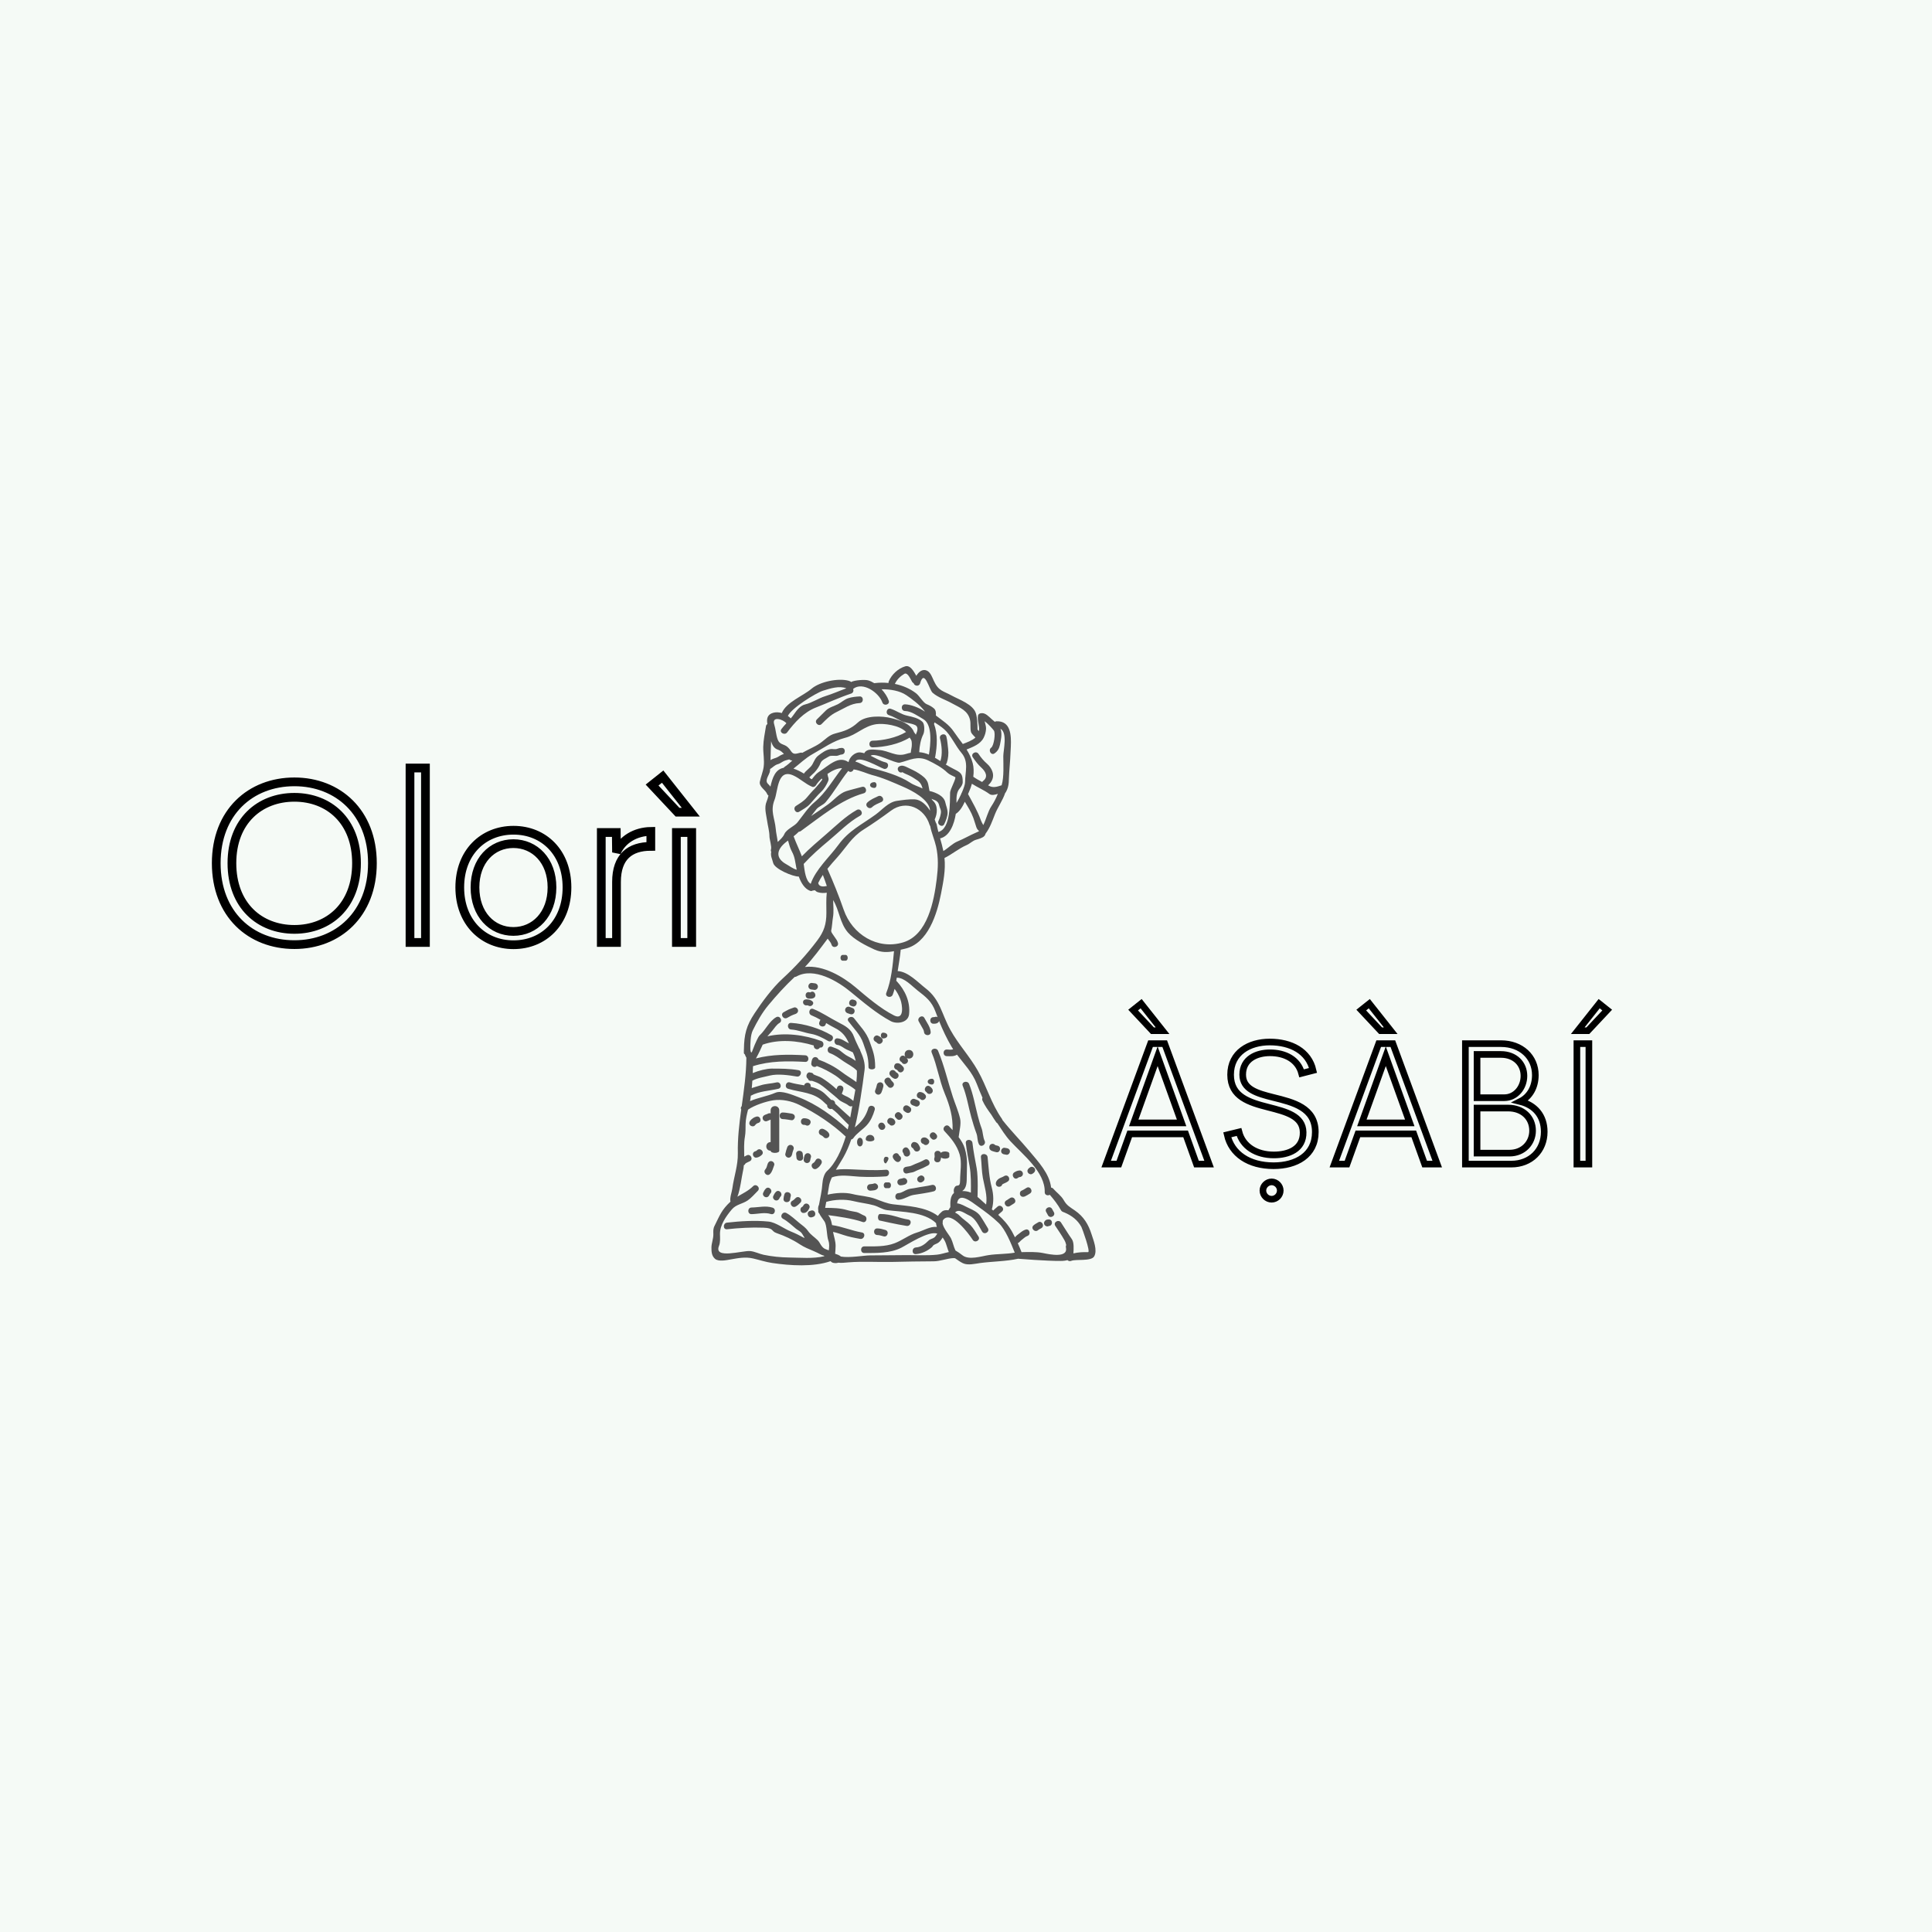 <?xml version="1.0" encoding="UTF-8"?>
<svg xmlns="http://www.w3.org/2000/svg" xmlns:xlink="http://www.w3.org/1999/xlink" width="375pt" height="375pt" viewBox="0 0 375 375" version="1.2">
<defs>
<clipPath id="clip1">
  <path d="M 138.105 129 L 213 129 L 213 246 L 138.105 246 Z M 138.105 129 "/>
</clipPath>
</defs>
<g id="surface1">
<rect x="0" y="0" width="375" height="375" style="fill:rgb(100%,100%,100%);fill-opacity:1;stroke:none;"/>
<rect x="0" y="0" width="375" height="375" style="fill:rgb(96.078%,98.039%,96.469%);fill-opacity:1;stroke:none;"/>
<g clip-path="url(#clip1)" clip-rule="nonzero">
<path style=" stroke:none;fill-rule:nonzero;fill:rgb(32.939%,32.939%,32.939%);fill-opacity:1;" d="M 151.855 146.445 C 151.953 146.414 152.055 146.383 152.16 146.352 C 151.855 146.008 151.516 145.68 151.012 145.52 C 150.234 145.273 149.875 144.621 149.672 143.859 C 149.602 145.09 149.598 146.312 149.559 147.547 C 149.621 147.504 149.672 147.453 149.738 147.418 C 150.035 147.277 150.316 147.195 150.621 147.09 C 151.059 146.945 151.41 146.605 151.855 146.445 Z M 153.789 147.621 C 153.609 147.605 153.445 147.566 153.305 147.484 C 153.27 147.461 153.23 147.426 153.188 147.402 C 153.184 147.402 153.176 147.406 153.172 147.406 C 152.715 147.52 152.262 147.621 151.859 147.879 C 151.566 148.059 151.297 148.242 150.965 148.332 C 150.355 148.496 149.988 148.969 149.473 149.27 C 149.461 149.398 149.461 149.52 149.453 149.648 C 149.391 150.344 148.332 151.445 149.051 152.133 C 149.246 152.316 149.402 152.5 149.543 152.688 C 149.922 150.984 150.477 149.328 152.117 149.027 C 152.164 148.953 152.234 148.879 152.328 148.816 C 152.832 148.5 153.312 148.062 153.789 147.621 Z M 154.652 168.809 C 154.621 168.684 154.594 168.555 154.566 168.438 C 154.336 167.285 154.301 166.367 153.703 165.277 C 153.34 164.613 153.172 163.871 152.953 163.152 C 152.871 163.215 152.781 163.281 152.699 163.344 C 150.578 164.953 150.531 166.605 152.633 167.754 C 153.219 168.07 153.938 168.652 154.652 168.809 Z M 158.812 171.391 C 158.965 172.16 159.812 172.125 160.484 171.973 C 160.234 171.258 160 170.527 159.715 169.82 C 159.363 170.34 159.051 170.867 158.812 171.391 Z M 164.273 133.602 C 162.926 133.059 161.117 133.633 159.75 134.062 C 158.379 134.496 153.605 137.441 152.926 138.965 C 153.129 139.109 153.316 139.266 153.492 139.438 C 153.699 139.199 153.906 138.941 154.09 138.672 C 154.617 137.914 155.301 136.973 156.254 136.738 C 157.648 136.395 158.824 135.551 160.172 135.129 C 161.562 134.699 162.902 134.098 164.273 133.602 Z M 163.445 149.105 C 162.578 149.086 161.539 149.566 160.609 150.215 C 160.621 150.258 160.637 150.301 160.645 150.352 C 160.66 150.801 160.965 151.082 160.75 151.605 C 160.438 152.336 159.984 153.121 159.398 153.672 C 158.617 154.41 157.965 155.25 157.234 156.043 C 156.613 156.727 155.898 157.051 155.148 157.543 C 154.449 158 153.805 156.887 154.492 156.434 C 155.305 155.898 155.98 155.539 156.625 154.777 C 157.117 154.195 157.613 153.598 158.164 153.07 C 158.34 152.902 159.652 151.344 159.613 151.293 C 159.562 151.238 159.527 151.176 159.496 151.109 C 159 151.574 158.605 152.039 158.379 152.422 C 158.25 152.652 157.918 152.824 157.652 152.719 C 156.336 152.184 155.266 151.082 153.961 150.504 C 150.859 149.137 151.02 153.488 150.352 155.207 C 149.461 157.445 150.391 158.777 150.574 160.902 C 150.625 161.629 150.852 162.543 150.957 163.422 C 151.461 162.945 151.977 162.5 152.238 161.902 C 152.676 160.914 154.164 160.41 154.797 159.613 C 155.852 158.297 156.805 156.77 158.121 155.68 C 160.281 153.887 161.703 151.336 163.445 149.105 Z M 176.777 146.105 C 176.812 145.531 177.012 145.012 176.984 144.426 C 176.969 143.98 176.969 143.695 176.676 143.332 C 176.633 143.277 176.598 143.215 176.566 143.16 C 174.543 144.438 171.641 145.027 169.371 145.059 C 168.539 145.066 168.539 143.781 169.371 143.77 C 171.352 143.746 174.039 143.188 175.863 142.078 C 174.617 140.75 171.516 140.363 170.098 140.562 C 167.695 140.902 166.281 142.641 164.016 143.215 C 161.766 143.781 159.77 145.234 157.734 146.363 C 156.34 147.141 155.23 148.242 154.012 149.191 C 154.723 149.41 155.387 149.762 156.039 150.152 C 156.473 149.504 157.301 149.059 157.695 148.348 C 158.059 147.684 158.258 147.078 158.887 146.617 C 159.555 146.105 160.293 145.562 161.137 145.41 C 161.637 145.312 162.023 145.539 162.551 145.328 C 162.867 145.207 163.016 145.184 163.348 145.168 C 164.184 145.125 164.18 146.41 163.348 146.453 C 163.004 146.469 162.711 146.699 162.363 146.715 C 161.953 146.734 161.23 146.605 160.891 146.828 C 160.391 147.156 159.52 147.484 159.285 148.082 C 159.027 148.754 158.566 149.422 158.07 149.949 C 157.91 150.113 157.246 150.691 157.09 150.883 C 157.301 151.109 157.52 151.336 157.625 151.199 C 157.992 150.727 158.398 150.191 158.898 149.867 C 160.988 148.508 162.727 146.594 164.699 147.93 C 164.895 146.902 166.016 145.895 167.074 146.055 C 167.309 146.09 167.535 146.141 167.754 146.207 C 167.758 146.195 167.758 146.191 167.766 146.184 C 168.27 145.207 169.719 145.52 170.617 145.574 C 172.559 145.699 173.914 146.969 175.855 146.34 C 176.18 146.234 176.48 146.168 176.777 146.105 Z M 177.551 155.152 C 178.75 155.219 179.777 156.207 180.527 157.355 C 180.418 155.16 176.93 153.414 175.332 152.723 C 173.352 151.863 171.301 150.938 169.199 150.41 C 168.566 150.254 166.852 149.488 165.688 149.34 C 165.555 149.754 165.027 150.035 164.652 149.625 C 163.078 151.578 161.871 153.801 160.258 155.703 C 159.801 156.242 158.988 156.492 158.516 157.008 C 158.145 157.465 157.793 157.926 157.438 158.391 C 158.566 157.637 159.695 156.887 160.789 156.082 C 161.828 155.324 162.949 153.98 164.23 153.57 C 165.242 153.254 166.285 153.02 167.305 152.734 C 168.109 152.512 168.445 153.754 167.652 153.977 C 163.172 155.223 159.223 158.598 155.43 161.312 C 155.301 161.41 155.172 161.441 155.055 161.43 C 154.75 161.746 154.398 162.039 154.043 162.324 C 154.043 162.332 154.043 162.332 154.043 162.336 C 154.523 163.645 155.152 164.906 155.641 166.211 C 157.145 164.648 158.836 163.254 160.461 161.832 C 162.383 160.176 164.09 158.461 166.312 157.203 C 167.039 156.793 167.684 157.906 166.965 158.312 C 164.668 159.602 162.898 161.477 160.883 163.152 C 159.191 164.555 157.477 166.066 155.996 167.691 C 156.18 169.039 156.367 170.953 157.359 171.551 C 158.305 168.754 161.051 166.305 162.727 164 C 164.777 161.184 167.199 160.113 169.953 158.109 C 171.266 157.156 172.418 155.68 174.125 155.441 C 175.277 155.281 176.387 155.105 177.551 155.152 Z M 180.301 146.465 C 180.609 144.676 181.066 140.645 179.219 139.59 C 178.176 138.992 176.906 138.031 175.66 138.004 C 174.828 137.98 174.828 136.695 175.66 136.711 C 176.73 136.738 178.352 137.32 179.496 138.109 C 179.504 138.098 179.508 138.09 179.508 138.082 C 178.566 136.801 176.848 135.562 175.941 134.949 C 174.648 134.062 172.773 133.766 171.113 133.789 C 171.742 134.477 172.254 135.258 172.504 135.996 C 172.777 136.785 171.535 137.121 171.266 136.34 C 170.609 134.453 167.469 132.223 165.59 133.719 C 165.723 134.039 165.633 134.48 165.203 134.621 C 162.852 135.406 160.645 136.445 158.348 137.336 C 156.039 138.242 154.277 140.172 152.785 142.156 C 152.293 142.809 151.18 142.168 151.68 141.5 C 151.977 141.105 152.305 140.742 152.637 140.387 C 152.008 139.598 149.746 138.922 150.273 140.609 C 150.574 141.551 150.605 142.586 150.938 143.508 C 151.34 144.633 152.184 144.344 152.926 145.051 C 153.219 145.324 153.324 145.488 153.559 145.832 C 154.035 146.547 154.57 146.277 155.348 146.102 C 155.488 146.066 155.617 146.078 155.723 146.125 C 156.859 145.457 158.113 144.988 159.164 144.262 C 160.246 143.508 160.844 142.691 162.129 142.367 C 163.914 141.914 165.172 141.484 166.543 140.211 C 168.035 138.828 171.219 138.93 173.031 139.398 C 174.637 139.797 176.559 140.375 177.34 141.922 C 177.355 141.965 177.355 142.004 177.371 142.043 C 177.508 142.227 177.645 142.406 177.766 142.598 C 178.055 141.926 178.375 141.059 177.574 140.707 C 176.73 140.336 175.73 140.336 174.914 139.938 C 174.156 139.566 173.371 139.07 172.551 138.812 C 171.762 138.566 172.102 137.324 172.898 137.578 C 173.98 137.922 174.938 138.664 176.047 138.902 C 177.07 139.129 178.281 139.367 179.055 140.117 C 179.508 140.555 179.461 142.02 179.223 142.5 C 178.691 143.566 178.48 144.801 178.418 145.996 C 179.094 146.047 179.707 146.215 180.301 146.465 Z M 181.816 170.633 C 182.09 168.438 182.172 166.465 181.688 164.285 C 181.387 162.957 180.809 161.707 180.562 160.375 C 180.562 160.363 180.562 160.352 180.562 160.34 C 180.504 160.281 180.457 160.195 180.426 160.094 C 179.453 156.863 175.887 155.172 172.949 157.344 C 171.164 158.664 169.473 159.848 167.594 161.035 C 165.301 162.484 164.25 164.469 162.516 166.41 C 161.938 167.062 161.246 167.82 160.598 168.637 C 160.602 168.648 160.613 168.664 160.621 168.684 C 161.766 171.258 162.832 173.895 163.762 176.586 C 165.418 181.379 170.309 184.422 175.32 182.91 C 180.09 181.465 181.293 174.82 181.816 170.633 Z M 184.168 243.023 C 183.941 242.488 183.812 241.941 183.594 241.344 C 183.441 240.914 183.215 240.547 182.973 240.195 C 182.742 240.543 182.512 240.914 182.188 241.16 C 181.898 241.387 181.559 241.461 181.254 241.648 C 181.074 241.766 181.008 241.965 180.852 242.098 C 179.984 242.828 178.902 243.34 177.762 243.422 C 176.93 243.484 176.934 242.191 177.762 242.133 C 178.801 242.062 179.547 241.477 180.242 240.789 C 180.547 240.477 181.02 240.449 181.348 240.195 C 181.547 240.051 181.762 239.703 181.934 239.453 C 180.258 238.832 176.191 241.555 174.922 242.191 C 172.773 243.273 170.094 243.211 167.758 243.211 C 166.93 243.215 166.93 241.926 167.758 241.922 C 169.672 241.922 171.797 242.012 173.617 241.324 C 175.148 240.746 176.43 239.691 178.008 239.223 C 179.199 238.871 180.547 238.012 181.844 238.141 C 181.758 237.875 181.699 237.629 181.68 237.402 C 179.391 235.188 175.098 235.254 172.234 234.898 C 171.25 234.773 170.59 234.223 169.621 233.953 C 168.305 233.586 166.945 233.457 165.629 233.129 C 164.031 232.73 161.988 232.812 160.375 233.281 C 160.301 233.668 160.227 234.059 160.16 234.449 C 161.645 234.449 163.043 234.465 164.477 234.891 C 165.062 235.07 165.648 235.133 166.254 235.262 C 166.73 235.363 167.273 235.773 167.738 235.945 C 168.516 236.219 168.191 237.457 167.414 237.18 C 165.535 236.512 162.395 236.066 160.742 235.859 C 160.902 236.055 161.047 236.242 161.129 236.434 C 161.324 236.895 161.426 237.332 161.504 237.789 C 163.465 238.07 165.336 238.883 167.297 239.223 C 168.117 239.363 167.77 240.605 166.957 240.465 C 165.848 240.27 164.727 240.051 163.652 239.688 C 163.008 239.477 162.359 239.246 161.691 239.113 C 161.867 240.031 162.199 240.91 162.191 241.852 C 162.191 242.246 162.141 242.863 162.102 243.352 C 162.48 243.48 162.863 243.598 163.176 243.859 C 163.195 243.871 163.195 243.883 163.207 243.895 C 164.922 244.195 167.637 243.672 168.879 243.672 C 171.254 243.672 173.633 243.621 176.012 243.617 C 177.906 243.609 180 243.73 181.887 243.531 C 182.664 243.449 183.406 243.18 184.168 243.023 Z M 184.414 153.816 C 184.441 153.188 185.684 150.973 185.402 150.836 C 184.895 150.578 184.281 150.352 183.859 149.949 C 182.863 148.977 181.395 148.191 180.148 147.594 C 178.082 146.609 176.602 147.555 174.648 148.035 C 173.789 148.25 169.883 145.965 168.996 146.691 C 169.953 147.156 170.859 147.723 171.914 147.984 C 172.723 148.184 172.383 149.426 171.574 149.227 C 170.863 149.047 166.656 146.453 166.035 147.828 C 166.914 148.035 167.777 148.734 169.012 149.043 C 171.418 149.637 174.555 150.52 176.645 151.91 C 177.391 152.414 178.277 152.656 179.07 153.043 C 178.902 152.379 178.633 151.844 177.992 151.43 C 177.434 151.055 176.883 150.691 176.262 150.418 C 176.211 150.395 175.074 149.938 175.215 149.859 C 174.496 150.27 173.844 149.156 174.566 148.75 C 175.051 148.477 175.559 148.68 176.023 148.906 C 176.828 149.305 177.613 149.625 178.367 150.129 C 179.078 150.605 179.785 151.082 180.09 151.926 C 180.207 152.262 180.316 153.086 180.414 153.52 C 180.426 153.523 180.43 153.531 180.441 153.535 C 181.066 153.66 181.77 153.949 182.285 154.25 C 182.84 154.586 183.344 155.078 183.484 155.738 C 183.641 156.457 183.922 157 183.93 157.754 C 183.934 158.43 183.578 159.363 183.277 159.965 C 182.914 160.711 181.809 160.062 182.172 159.32 C 182.391 158.867 182.668 157.992 182.641 157.488 C 182.613 157.062 182.402 156.793 182.316 156.391 C 182.145 155.613 181.715 155.363 181.016 155.145 C 180.945 155.125 180.871 155.09 180.805 155.047 C 180.879 155.188 180.961 155.312 181.078 155.418 C 182.098 156.328 181.957 157.938 181.422 159.062 C 181.516 159.297 181.594 159.52 181.664 159.73 C 181.727 159.805 181.785 159.902 181.809 160.031 C 181.898 160.52 182.016 161 182.137 161.48 C 184.602 160.848 184.344 155.637 184.414 153.816 Z M 187.324 151.82 C 187.324 149.812 188.094 147.863 186.609 146.125 C 185.445 144.773 184.578 142.688 183.238 141.523 C 182.668 141.023 182.031 140.625 181.398 140.207 C 181.395 140.223 181.387 140.242 181.387 140.258 C 181.371 140.355 181.332 140.441 181.289 140.508 C 182.051 142.5 181.898 144.781 181.527 146.891 C 181.516 146.957 181.492 147.012 181.465 147.066 C 181.816 147.27 182.168 147.492 182.531 147.723 C 182.969 146.41 182.797 144.66 182.453 143.332 C 182.25 142.523 183.484 142.184 183.695 142.98 C 183.898 143.789 183.93 144.574 184.035 145.391 C 184.145 146.258 184.047 147.246 183.766 148.082 C 183.723 148.211 183.648 148.309 183.559 148.379 C 184.035 148.672 184.531 148.965 185.082 149.238 C 186.527 149.965 186.863 150.176 186.863 151.82 C 186.863 152.219 186.578 152.688 186.328 152.969 C 185.605 153.777 185.637 154.836 185.656 155.844 C 185.977 155.336 186.301 154.727 186.566 154.129 C 186.586 154.016 186.637 153.918 186.703 153.824 C 187.07 152.977 187.324 152.195 187.324 151.82 Z M 189.332 143.16 C 189.055 142.844 188.57 142.438 188.469 142.074 C 188.281 141.379 188.441 140.547 188.305 139.836 C 187.926 137.91 186.332 137.379 184.758 136.504 C 183.52 135.812 182.086 135.398 181.016 134.461 C 180.363 133.895 179.43 129.695 178.59 132.637 C 178.395 133.32 177.457 133.168 177.34 132.605 C 177.234 132.559 177.141 132.488 177.062 132.375 C 176.762 131.914 176.191 130.402 175.52 130.797 C 174.734 131.266 174.078 131.914 173.695 132.746 C 175.18 133.051 176.602 133.641 177.809 134.566 C 178.461 135.074 179.195 136.387 179.832 136.664 C 180.387 136.898 180.797 137.102 181.254 137.484 C 181.652 137.812 181.703 138.34 181.652 138.875 C 182.938 139.887 184.18 140.59 185.168 142.062 C 185.746 142.922 186.332 143.664 186.883 144.41 C 187.68 144.09 188.672 143.758 189.332 143.16 Z M 189.461 161.605 C 190.496 161.16 189.84 161.48 189.516 160.582 C 189.305 159.984 189.148 159.363 188.93 158.77 C 188.508 157.605 187.879 156.629 187.27 155.613 C 186.836 156.559 186.309 157.465 185.52 157.969 C 185.215 159.949 184.332 162.312 182.477 162.73 C 182.707 163.543 182.938 164.355 183.109 165.191 C 184.059 164.609 184.852 163.73 185.887 163.305 C 187.129 162.793 188.234 162.133 189.461 161.605 Z M 193.68 154.082 C 193.094 154.285 192.461 154.414 192.066 154.129 C 190.988 153.332 189.762 152.848 188.645 152.125 C 188.5 152.656 188.324 153.16 188.117 153.605 C 188.047 153.77 187.965 153.941 187.895 154.129 C 188.828 155.879 189.723 157.348 190.406 159.262 C 190.496 159.516 190.676 159.816 190.852 160.148 C 191.453 158.965 191.711 157.562 192.449 156.453 C 192.867 155.832 193.344 154.941 193.68 154.082 Z M 194.738 146.789 C 194.738 145.617 195.621 142.207 194.172 141.441 C 194.199 141.512 194.234 141.582 194.258 141.656 C 194.512 142.57 194.277 143.617 194.094 144.543 C 193.941 145.281 193.66 145.785 193.051 146.223 C 192.379 146.715 191.738 145.598 192.395 145.117 C 192.922 144.73 193.273 142.285 192.906 141.793 C 192.664 141.469 191.805 140.484 191.113 139.992 C 191.223 140.48 191.414 140.996 191.391 141.457 C 191.359 142.066 191.203 142.652 190.926 143.195 C 190.301 144.449 188.852 144.973 187.613 145.48 C 188.105 146.266 188.527 147.102 188.801 148.121 C 189.012 148.91 189.031 149.848 188.914 150.766 C 188.918 150.766 188.918 150.773 188.926 150.773 C 189.469 151.16 190.051 151.477 190.629 151.785 C 190.676 151.723 190.727 151.66 190.793 151.609 C 191.898 150.781 191.289 149.73 190.465 148.98 C 189.805 148.383 189.305 147.711 188.812 146.973 C 188.352 146.281 189.465 145.637 189.926 146.324 C 190.418 147.062 190.926 147.672 191.598 148.254 C 192.066 148.664 192.461 149.227 192.648 149.828 C 192.977 150.867 192.535 151.746 191.793 152.43 C 191.828 152.449 191.863 152.465 191.895 152.484 C 192.738 152.992 193.539 152.711 194.414 152.422 C 194.91 150.809 194.738 148.309 194.738 146.789 Z M 196.961 243.141 C 196.223 241.277 195.156 238.656 193.871 237.402 C 192.648 236.207 191.145 235.113 189.738 234.109 C 188.562 233.27 186.086 231.242 185.777 233.566 C 186.625 233.672 187.227 234.109 188.02 234.469 C 188.844 234.848 189.75 235.254 190.285 236.039 C 190.805 236.797 191.266 237.613 191.746 238.402 C 192.168 239.113 191.062 239.762 190.629 239.051 C 189.973 237.957 189.352 236.477 188.137 235.926 C 187.176 235.488 186.117 234.547 185.379 235.344 C 185.742 235.527 186.055 235.75 186.258 235.969 C 186.898 236.641 187.707 237.105 188.352 237.781 C 188.957 238.422 189.457 239.277 189.926 240.008 C 190.371 240.711 189.258 241.355 188.812 240.66 C 188.07 239.5 184.645 234.898 183.109 236.734 C 183.043 236.816 183.004 236.902 182.973 237 C 183.016 237.137 182.996 237.285 182.949 237.414 C 183.074 238.41 184.332 239.797 184.617 240.426 C 184.969 241.195 185.094 241.984 185.457 242.719 C 185.926 243 186.387 243.305 186.812 243.648 C 188.062 244.652 190.523 243.82 191.879 243.617 C 193.523 243.367 195.316 243.434 196.961 243.141 Z M 211.188 243.039 C 211.734 243.059 210.043 238.41 209.898 238.145 C 209.168 236.816 208.035 235.953 206.664 235.367 C 206.41 235.262 206.094 235.195 205.949 234.93 C 205.277 233.742 204.617 232.895 203.766 231.91 C 203.379 232.133 202.766 231.969 202.781 231.395 C 202.883 227.496 198.523 224.117 196.117 221.508 C 195.152 220.465 194.383 219.211 193.59 218.016 C 193.508 217.977 193.422 217.906 193.359 217.812 C 193.023 217.336 192.711 216.852 192.414 216.359 C 191.77 215.477 191.121 214.57 190.703 213.621 C 190.613 213.422 190.629 213.227 190.703 213.07 C 190.312 212.195 189.949 211.301 189.598 210.395 C 188.75 208.168 187.133 206.547 185.754 204.715 C 185.141 205.094 184.461 205.008 183.77 204.996 C 182.945 204.984 182.945 203.703 183.77 203.711 C 184.176 203.719 184.633 203.82 185.008 203.648 C 184.918 203.508 184.824 203.379 184.742 203.238 C 183.781 201.633 182.98 199.918 182.277 198.18 C 182.215 198.375 182.055 198.531 181.844 198.613 C 181.641 198.703 181.41 198.707 181.184 198.707 C 180.359 198.707 180.359 197.426 181.184 197.426 C 181.336 197.426 181.371 197.43 181.504 197.379 C 181.668 197.309 181.84 197.348 181.992 197.438 C 181.844 197.062 181.695 196.691 181.562 196.32 C 180.84 194.355 179.68 193.473 178.086 192.242 C 177.051 191.441 175.543 189.738 174.059 189.766 C 174.031 189.973 173.996 190.176 173.961 190.383 C 174.008 190.41 174.047 190.445 174.086 190.488 C 175.672 192.207 176.719 194.461 176.449 196.875 C 176.258 198.566 174.027 198.812 172.891 198.203 C 170.148 196.734 167.531 194.508 165.133 192.535 C 162.641 190.469 157.98 187.645 154.586 189.539 C 154.465 189.605 154.352 189.629 154.246 189.621 C 152.418 191.324 150.719 193.211 149.129 195.117 C 147.902 196.594 146.961 198.293 146.113 200 C 145.641 200.926 145.625 202.785 145.645 203.746 C 145.656 203.785 145.668 203.824 145.676 203.863 C 145.688 203.977 145.703 204.082 145.727 204.188 C 145.793 204.211 145.852 204.242 145.91 204.281 C 146.148 203.723 146.414 202.934 146.492 202.785 C 146.758 202.27 147.09 201.289 147.512 200.898 C 148.617 199.859 149.324 198.211 150.648 197.441 C 151.371 197.027 152.012 198.141 151.297 198.555 C 150.75 198.867 150.316 199.551 149.93 200.023 C 149.695 200.309 149.297 200.738 148.953 201.152 C 152.344 200.348 156.195 200.875 159.398 202.059 C 160.141 202.332 159.859 203.484 159.145 203.32 C 159.004 203.578 158.734 203.73 158.426 203.645 C 158.129 203.566 157.898 203.242 157.965 202.93 C 154.785 201.953 151.141 201.672 148.039 202.766 C 147.656 203.625 147.25 204.52 146.805 205.305 C 146.781 205.352 146.75 205.395 146.715 205.445 C 149.848 204.617 153.07 204.652 156.289 204.832 C 157.109 204.871 157.117 206.16 156.289 206.113 C 152.895 205.926 149.441 205.898 146.156 206.945 C 146.148 207.395 146.125 207.84 146.105 208.285 C 147.266 207.793 148.824 207.414 149.789 207.414 C 151.562 207.414 153.242 207.418 154.992 207.719 C 155.809 207.852 155.461 209.094 154.652 208.953 C 153.105 208.691 150.965 208.379 149.395 208.77 C 148.402 209.023 146.961 209.234 146.027 209.766 C 145.996 210.242 145.969 210.723 145.914 211.195 C 146.449 211.008 146.996 210.871 147.551 210.688 C 148.602 210.336 149.672 210.34 150.734 210.094 C 151.539 209.902 151.883 211.145 151.074 211.332 C 149.32 211.742 147.367 211.781 145.738 212.676 C 145.711 212.859 145.699 213.051 145.668 213.234 C 145.641 213.402 145.617 213.566 145.582 213.73 C 147.164 213.035 148.949 212.781 150.52 212.098 C 151.672 211.586 153.906 212.547 155.043 212.98 C 158.465 214.297 161.789 216.699 164.539 219.223 C 164.621 218.918 164.688 218.629 164.746 218.34 C 163.977 217.637 163.293 216.848 162.551 216.121 C 162.211 215.789 161.844 215.504 161.469 215.215 C 161.055 215.418 160.469 215.012 160.562 214.496 C 160.352 214.328 160.152 214.152 159.961 213.961 C 157.965 211.961 155.465 212.078 152.973 211.332 C 152.176 211.098 152.52 209.855 153.312 210.094 C 154.176 210.352 155.137 210.492 156.094 210.664 C 156.238 209.965 157.379 210 157.355 210.781 C 157.355 210.832 157.344 210.879 157.336 210.926 C 158.414 211.207 159.438 211.617 160.238 212.426 C 160.598 212.777 160.965 213.133 161.34 213.496 C 161.723 213.449 162.141 213.785 162.094 214.207 C 163.066 215.117 164.062 216.02 165.039 216.887 C 165.062 216.762 165.086 216.633 165.102 216.516 C 165.195 215.926 165.309 215.309 165.43 214.684 C 165.215 214.789 164.945 214.785 164.715 214.586 C 164.109 214.074 163.289 213.926 162.723 213.363 C 162.598 213.246 162.469 213.129 162.336 213.012 C 162.254 212.969 162.184 212.898 162.125 212.828 C 161.711 212.477 161.281 212.145 160.871 211.793 C 160.184 211.215 159.375 210.492 158.531 210.125 C 158.227 209.988 157.906 209.895 157.594 209.781 C 157.277 209.855 156.883 209.73 156.852 209.41 C 156.84 209.402 156.82 209.398 156.805 209.379 C 156.184 208.91 156.73 207.875 157.359 208.211 C 157.582 208.191 157.812 208.301 157.91 208.543 C 158.441 208.797 159.051 208.938 159.551 209.25 C 160.34 209.742 161.066 210.289 161.777 210.887 C 161.969 211.043 162.164 211.223 162.363 211.414 C 162.418 211.277 162.457 211.137 162.516 211.016 C 162.668 210.699 163.113 210.621 163.398 210.785 C 163.719 210.98 163.773 211.348 163.629 211.664 C 163.547 211.844 163.512 212.047 163.418 212.227 C 163.41 212.238 163.395 212.266 163.379 212.289 C 163.605 212.465 163.844 212.609 164.082 212.711 C 164.699 212.969 165.125 213.25 165.629 213.684 C 165.77 212.973 165.906 212.246 166.023 211.523 C 165.426 211.016 164.797 210.668 164.125 210.258 C 163.422 209.828 162.867 209.219 162.176 208.777 C 161.082 208.07 159.789 207.371 158.539 206.914 C 158.434 207.027 158.281 207.094 158.109 207.094 C 157.77 207.094 157.449 206.805 157.465 206.453 C 157.484 206.172 157.543 205.914 157.625 205.652 C 157.742 205.316 158.07 205.102 158.422 205.207 C 158.633 205.258 158.812 205.445 158.871 205.664 C 160.375 206.199 162.02 207.051 163.262 207.992 C 164.254 208.754 165.262 209.316 166.227 210.031 C 166.301 209.281 166.344 208.543 166.32 207.812 C 165.602 207.055 164.582 206.578 163.719 205.992 C 162.84 205.387 162.094 204.789 161.082 204.418 C 160.309 204.129 160.648 202.883 161.426 203.176 C 161.945 203.371 162.555 203.551 163.004 203.883 C 163.523 204.281 164.066 204.773 164.66 205.059 C 165.129 205.281 165.629 205.582 166.094 205.914 C 165.977 205.395 165.816 204.883 165.594 204.398 C 165.57 204.355 165.555 204.305 165.531 204.258 C 165.156 204.059 164.777 203.906 164.359 203.723 C 163.805 203.484 163.184 202.887 162.582 202.828 C 161.766 202.754 161.754 201.465 162.582 201.543 C 163.371 201.621 163.898 202.07 164.586 202.414 C 164.648 202.441 164.711 202.465 164.77 202.496 C 164.219 201.277 163.586 200.301 162.047 199.531 C 161.477 199.246 160.918 198.918 160.355 198.578 C 160.316 198.656 160.289 198.719 160.27 198.801 C 160.035 199.586 158.789 199.25 159.023 198.453 C 159.082 198.273 159.156 198.098 159.25 197.941 C 158.684 197.613 158.113 197.32 157.512 197.078 C 156.754 196.777 157.09 195.527 157.863 195.844 C 159.539 196.512 161.082 197.594 162.703 198.422 C 164.082 199.133 165.227 199.727 165.77 201.262 C 166.035 201.992 166.426 202.758 166.793 203.543 C 166.906 203.648 166.953 203.785 166.969 203.918 C 167.523 205.137 167.977 206.398 167.812 207.676 C 167.586 209.473 167.328 211.285 167.039 213.074 C 166.734 214.977 166.402 216.922 165.922 218.824 C 166.133 218.645 166.332 218.473 166.531 218.293 C 167.535 217.359 168.141 216.398 168.539 215.078 C 168.777 214.293 170.02 214.625 169.777 215.43 C 169.445 216.543 169.012 217.57 168.211 218.434 C 167.434 219.27 166.301 219.949 165.652 220.887 C 165.543 221.055 165.383 221.137 165.227 221.168 C 164.805 222.391 164.305 223.578 163.664 224.703 C 163.25 225.43 162.727 226.23 162.246 227.047 C 163.281 226.895 164.363 226.934 165.383 226.973 C 167.594 227.07 169.73 227.215 171.953 227.047 C 172.781 226.984 172.777 228.27 171.953 228.332 C 170.254 228.461 168.574 228.477 166.875 228.398 C 165.172 228.316 163.113 227.895 161.465 228.539 C 161.18 229.156 160.953 229.785 160.879 230.387 C 160.809 230.898 160.719 231.391 160.637 231.883 C 162.164 231.527 164.031 231.406 165.449 231.758 C 166.93 232.133 168.52 232.168 169.965 232.715 C 171.07 233.129 172.172 233.609 173.352 233.754 C 176.051 234.086 179.68 234.203 182.039 236.008 C 182.219 235.742 182.473 235.477 182.816 235.184 C 183.133 234.902 183.598 234.844 184.09 234.914 C 184.191 234.727 184.32 234.504 184.473 234.293 C 184.465 234.277 184.461 234.27 184.461 234.254 C 184.438 233.352 184.438 232.133 185.164 231.555 C 185.133 231.148 185.035 230.898 185.316 230.441 C 185.754 229.738 186.352 230.68 186.355 229.086 C 186.363 227.441 186.73 225.645 186.27 224.078 C 185.734 222.277 184.582 220.891 183.32 219.551 C 182.75 218.949 183.66 218.035 184.23 218.637 C 184.441 218.871 184.668 219.109 184.895 219.352 C 184.977 216.816 184.387 214.68 183.359 212.215 C 182.301 209.645 181.922 206.895 180.844 204.316 C 180.527 203.551 181.773 203.223 182.086 203.977 C 183.285 206.852 183.98 209.961 184.953 212.918 C 185.414 214.324 186.02 215.664 186.352 217.109 C 186.59 218.145 186.211 219.539 186.098 220.562 C 186.086 220.609 186.082 220.664 186.066 220.711 C 186.586 221.391 187.027 222.117 187.262 222.906 C 187.891 225.027 187.656 226.195 187.648 228.387 C 187.645 229.285 187.68 230.633 186.758 231.176 C 186.754 231.176 186.754 231.18 186.754 231.18 C 187.43 231.172 187.965 231.285 188.445 231.488 C 188.465 229.926 188.5 228.008 188.188 226.312 C 187.918 224.809 187.637 223.391 187.461 221.871 C 187.375 221.051 188.66 221.043 188.754 221.852 C 188.938 223.504 189.27 225.117 189.57 226.75 C 189.902 228.578 189.734 232.297 189.734 232.297 C 189.734 232.305 189.727 232.309 189.727 232.312 C 190.121 232.641 190.527 233.023 191.008 233.449 C 191.145 233.566 191.273 233.684 191.406 233.797 C 191.688 232.059 191.09 230.332 190.773 228.625 C 190.535 227.301 190.543 225.949 190.398 224.613 C 190.316 223.793 191.605 223.797 191.695 224.613 C 191.898 226.629 191.98 228.559 192.504 230.523 C 192.867 231.871 192.906 233.391 192.516 234.738 C 192.613 234.809 192.699 234.887 192.789 234.965 C 193.027 234.691 193.332 234.48 193.602 234.223 C 194.191 233.645 195.105 234.551 194.508 235.125 C 194.273 235.359 193.969 235.547 193.758 235.805 C 194.754 236.703 195.648 237.672 196.438 239.066 C 196.633 239.41 196.82 239.773 197 240.141 C 197.012 240.141 197.02 240.137 197.031 240.137 C 197.02 240.148 197.02 240.152 197.012 240.16 C 197.012 240.16 197.012 240.16 197.012 240.168 C 197.031 240.148 197.059 240.113 197.102 240.055 C 197.117 240.031 197.141 240 197.172 239.965 C 197.246 239.883 197.328 239.809 197.418 239.738 C 197.578 239.609 197.758 239.492 197.918 239.359 C 198.277 239.066 198.621 238.812 199.055 238.668 C 199.844 238.398 200.18 239.645 199.402 239.906 C 198.984 240.043 198.645 240.43 198.293 240.676 C 198.008 240.887 197.863 241.168 197.551 241.301 C 197.816 241.887 198.059 242.473 198.281 243.039 C 199.75 243.016 201.145 242.953 202.449 243.215 C 203.707 243.473 207.375 244.258 206.895 242.113 C 206.855 241.934 206.891 241.777 206.953 241.652 C 206.883 241.32 206.766 240.992 206.574 240.66 C 206.047 239.73 205.418 238.824 204.828 237.934 C 204.371 237.238 205.484 236.594 205.938 237.285 C 206.648 238.352 207.289 239.453 208.035 240.5 C 208.496 241.141 208.395 242.422 208.348 243.281 C 209.273 243.059 210.227 243.016 211.188 243.039 Z M 211.879 239.602 C 212.227 240.711 213.062 242.695 212.375 243.871 C 211.789 244.867 208.805 244.363 207.945 244.727 C 207.652 244.855 207.371 244.762 207.184 244.586 C 206.844 244.691 206.41 244.746 205.871 244.746 C 203.176 244.773 197.691 244.328 197.691 244.328 C 197.676 244.328 197.656 244.316 197.641 244.316 C 195.273 244.84 192.641 244.836 190.23 245.156 C 189.246 245.289 187.871 245.652 186.898 245.188 C 186.34 244.922 185.859 244.555 185.359 244.207 C 185.262 244.219 185.156 244.215 185.062 244.195 C 183.895 244.246 182.441 244.82 181.215 244.82 C 178.504 244.82 175.805 244.887 173.09 244.941 C 170.301 244.996 167.469 244.797 164.68 245.023 C 163.926 245.09 163.301 245.164 162.711 245.086 C 162.395 245.199 162.02 245.188 161.699 245.109 C 161.492 245.059 161.348 244.93 161.199 244.797 C 157.863 245.957 153.336 245.656 149.906 245.148 C 148.605 244.957 147.426 244.555 146.168 244.266 C 144.664 243.918 143.27 244.199 141.777 244.461 C 141.023 244.594 139.473 244.941 138.777 244.332 C 138.133 243.762 138.09 242.965 138.09 242.145 C 138.09 241.324 138.477 240.453 138.461 239.562 C 138.449 238.949 138.406 238.508 138.688 237.949 C 139.699 235.922 140.051 234.848 141.777 233.246 C 141.777 233.238 141.781 233.238 141.781 233.238 C 141.609 232.488 142.059 231.371 142.145 230.688 C 142.457 228.379 143.258 226.195 143.215 223.848 C 143.152 220.969 143.488 218.156 143.871 215.352 C 143.754 215.152 143.754 214.906 143.965 214.711 C 144.395 211.605 144.848 208.492 144.871 205.301 C 144.75 205.102 144.652 204.879 144.574 204.656 C 144.465 204.59 144.383 204.488 144.383 204.355 C 144.383 204.195 144.387 204.043 144.387 203.883 C 144.387 203.879 144.387 203.871 144.383 203.863 C 144.375 203.801 144.383 203.742 144.395 203.684 C 144.441 200.762 144.859 199.113 146.453 196.699 C 147.934 194.449 149.93 191.75 151.918 189.93 C 154.434 187.621 156.535 185.316 158.602 182.586 C 159.938 180.812 160.402 179.395 160.402 177.18 C 160.402 175.867 160.336 174.578 160.473 173.273 C 159.906 173.363 159.344 173.355 158.758 173.184 C 158.543 173.121 158.332 172.977 158.145 172.781 C 158.035 172.84 157.898 172.855 157.77 172.84 C 157.637 172.945 157.461 172.988 157.234 172.906 C 156.168 172.52 155.473 171.336 155.043 170.137 C 155.035 170.137 155.035 170.137 155.031 170.137 C 153.902 170.164 150.367 168.684 150.074 167.5 C 149.863 166.664 149.523 166.145 149.699 165.34 C 149.621 165.211 149.59 165.043 149.652 164.855 C 149.816 164.344 149.355 162.898 149.352 162.371 C 149.34 161.293 149.031 160.305 148.887 159.258 C 148.711 158.027 148.289 156.754 148.812 155.547 C 148.949 155.223 149.062 154.836 149.16 154.422 C 149.043 154.352 148.945 154.246 148.887 154.086 C 148.59 153.309 147.289 152.707 147.488 151.719 C 147.68 150.746 148.109 149.785 148.23 148.812 C 148.395 147.512 148.121 146.266 148.145 144.973 C 148.18 143.586 148.461 142.316 148.676 140.961 C 148.707 140.75 148.816 140.621 148.953 140.547 C 148.766 139.551 148.91 138.664 150.102 138.344 C 150.633 138.203 151.203 138.242 151.746 138.402 C 152.625 136.277 155.91 135.062 157.512 133.688 C 159.109 132.324 162.691 131.57 164.715 132.133 C 165.016 132.215 165.145 132.301 165.172 132.383 C 165.895 132.004 167.828 131.879 168.492 132.055 C 168.895 132.168 169.309 132.367 169.703 132.609 C 169.727 132.605 169.754 132.598 169.785 132.594 C 170.668 132.48 171.57 132.477 172.465 132.566 C 172.453 132.453 172.465 132.336 172.52 132.215 C 173.078 130.914 174.336 129.738 175.699 129.336 C 176.672 129.047 177.363 130.293 177.852 131.172 C 178.355 130.363 179.141 129.707 180.051 130.246 C 180.637 130.586 180.984 131.555 181.254 132.141 C 182.168 134.152 183.086 134.105 184.676 134.984 C 186.117 135.785 188.938 136.699 189.441 138.523 C 189.703 139.473 189.734 140.641 189.734 141.617 C 189.734 141.586 189.855 141.727 190.016 141.922 C 190.184 140.871 189.645 139.918 189.832 138.898 C 189.879 138.594 190.184 138.453 190.453 138.426 C 191.266 138.324 191.922 139.082 192.477 139.578 C 192.664 139.754 192.879 139.926 193.094 140.109 C 193.18 140.047 193.285 140.004 193.426 140 C 196.203 139.914 196.297 142.73 196.203 144.902 C 196.125 146.57 196.039 148.266 195.891 149.93 C 195.754 151.406 195.988 152.414 195.238 153.754 C 195.199 153.816 195.156 153.871 195.105 153.918 C 194.637 155.336 193.68 156.637 193.137 158 C 192.617 159.305 192.156 160.688 191.297 161.809 C 191.254 161.992 191.172 162.16 191.02 162.309 C 190.68 162.652 189.926 162.852 189.469 162.988 C 188.738 163.203 188.305 163.734 187.621 164.031 C 186.07 164.707 184.805 165.809 183.324 166.535 C 183.57 168.871 183.09 171.188 182.648 173.48 C 181.902 177.32 180.137 183.145 175.66 184.145 C 175.379 184.211 175.098 184.273 174.828 184.34 C 174.707 185.758 174.441 187.102 174.238 188.488 C 176.262 188.578 178.184 190.688 179.652 191.824 C 182.547 194.066 182.746 196.809 184.473 199.906 C 186.023 202.711 188.211 205.023 189.785 207.805 C 191.52 210.871 192.402 214.223 194.469 217.164 C 194.523 217.242 194.555 217.316 194.574 217.395 C 196.23 219.5 198.152 221.438 199.816 223.434 C 201.543 225.516 203.695 227.754 204.023 230.523 C 204.164 230.523 204.316 230.582 204.438 230.727 C 205.074 231.453 205.965 232.07 206.453 232.922 C 207.078 234.02 207.641 234.258 208.645 234.961 C 210.355 236.145 211.262 237.648 211.879 239.602 Z M 161.41 181.008 C 161.41 180.934 161.52 181.172 161.531 181.184 C 161.586 181.266 161.645 181.352 161.699 181.434 C 161.82 181.625 161.949 181.816 162.09 182 C 162.328 182.312 162.539 182.629 162.645 183.016 C 162.863 183.812 161.621 184.156 161.402 183.355 C 161.285 182.934 160.91 182.574 160.672 182.215 C 160.664 182.203 160.66 182.195 160.656 182.184 C 159.27 184.027 157.852 185.988 156.242 187.688 C 159.754 187.27 163.633 189.586 166.047 191.621 C 168.262 193.5 170.926 195.785 173.535 197.098 C 175.605 198.129 175.141 194.977 174.77 194 C 174.473 193.211 174.121 192.566 173.641 191.941 C 173.535 192.324 173.418 192.707 173.277 193.07 C 172.973 193.832 171.727 193.496 172.031 192.723 C 173.004 190.312 173.297 187.25 173.523 184.625 C 172.273 184.859 171.078 184.906 169.738 184.305 C 168.094 183.559 165.762 182.371 164.574 180.984 C 162.98 179.117 162.93 176.688 161.711 174.703 C 161.738 175.852 161.867 177.016 161.668 178.129 C 161.562 178.695 161.516 179.82 161.316 180.738 C 161.371 180.812 161.402 180.902 161.41 181.008 Z M 144.715 225.82 C 144.641 225.973 144.527 226.098 144.383 226.16 C 144.348 226.594 144.289 227.016 144.184 227.441 C 144.02 228.078 143.637 231.133 143.125 232.273 C 144.16 231.652 145.281 231.137 146.184 230.234 C 146.773 229.648 147.68 230.562 147.09 231.148 C 146.48 231.758 145.828 232.523 145.113 233.012 C 144.113 233.691 142.867 233.766 142.035 234.762 C 140.977 236.016 139.707 237.781 139.746 239.562 C 139.758 240.301 139.84 241.113 139.555 241.824 C 138.488 244.477 144.094 242.707 145.586 242.828 C 146.5 242.906 147.336 243.367 148.227 243.555 C 149.855 243.891 151.496 244.059 153.156 244.082 C 155.32 244.102 157.836 244.352 160 243.832 C 159.977 243.789 159.953 243.75 159.938 243.715 C 159.422 243.637 158.98 243.273 157.934 242.836 C 157.039 242.461 156.086 242.078 155.277 241.543 C 153.84 240.594 152.363 239.906 150.734 239.344 C 149.598 238.953 150.293 238.367 148.18 238.293 C 145.891 238.203 143.398 238.344 141.117 238.598 C 140.289 238.691 140.297 237.406 141.117 237.312 C 143.738 237.02 146.523 236.84 149.156 237.105 C 150.605 237.25 152.176 238.508 153.52 239.039 C 154.395 239.387 155.242 239.816 156.086 240.277 C 156.109 240.246 156.125 240.227 156.145 240.195 C 155.891 239.863 155.73 239.422 155.418 239.148 C 155.133 238.902 154.812 238.742 154.523 238.516 C 153.691 237.836 152.926 237.066 151.977 236.559 C 151.246 236.16 151.895 235.055 152.633 235.445 C 153.57 235.953 154.309 236.699 155.137 237.363 C 155.809 237.91 156.344 238.238 156.852 238.953 C 157.379 239.699 158.074 240.09 158.699 240.715 C 158.965 240.984 159.133 241.297 159.309 241.594 C 159.504 241.887 159.703 242.168 160.043 242.367 C 160.066 242.375 160.09 242.387 160.109 242.398 C 160.352 242.508 160.613 242.594 160.871 242.691 C 160.949 242.039 161.008 241.402 160.793 240.82 C 160.434 239.84 160.539 237.855 160.016 237.062 C 159.684 236.551 159.273 236.066 159.02 235.539 C 158.848 235.391 158.789 235.176 158.836 234.984 C 158.773 234.68 158.773 234.367 158.887 234.02 C 158.906 233.961 158.934 233.902 158.965 233.859 C 159.215 232.484 159.539 231.113 159.629 229.715 C 159.68 228.984 159.938 227.828 160.52 227.301 C 162.172 225.828 163.367 223.195 164.156 220.609 C 161.527 218.141 158.414 216.078 155.195 214.48 C 153.664 213.715 151.777 213.316 150.129 213.562 C 148.77 213.762 146.48 214.492 145.195 215.383 C 144.965 216.289 144.75 217.191 144.719 218.117 C 144.699 218.953 144.742 219.801 144.59 220.629 C 144.363 221.91 144.441 223.203 144.453 224.5 C 144.609 224.422 144.762 224.352 144.914 224.27 C 145.637 223.859 146.285 224.965 145.562 225.383 C 145.391 225.48 145.199 225.547 145.02 225.641 C 144.926 225.684 144.836 225.734 144.75 225.793 C 144.75 225.797 144.742 225.805 144.73 225.805 C 144.738 225.793 144.742 225.781 144.742 225.766 C 144.738 225.781 144.727 225.805 144.715 225.82 "/>
</g>
<path style=" stroke:none;fill-rule:nonzero;fill:rgb(32.939%,32.939%,32.939%);fill-opacity:1;" d="M 204.539 235.254 C 204.98 235.969 203.867 236.605 203.43 235.91 C 203.301 235.703 203.211 235.484 203.082 235.277 C 202.637 234.574 203.754 233.926 204.191 234.629 C 204.32 234.832 204.414 235.055 204.539 235.254 "/>
<path style=" stroke:none;fill-rule:nonzero;fill:rgb(32.939%,32.939%,32.939%);fill-opacity:1;" d="M 203.566 236.688 C 204.387 236.676 204.391 237.941 203.582 237.965 C 203.297 238.145 202.895 238 202.73 237.727 C 202.543 237.402 202.676 237.043 202.961 236.84 C 203.141 236.719 203.352 236.688 203.566 236.688 "/>
<path style=" stroke:none;fill-rule:nonzero;fill:rgb(32.939%,32.939%,32.939%);fill-opacity:1;" d="M 201.488 237.262 C 202.195 236.82 202.844 237.934 202.145 238.375 C 201.934 238.504 201.688 238.598 201.5 238.762 C 200.891 239.316 199.98 238.414 200.594 237.855 C 200.863 237.602 201.18 237.457 201.488 237.262 "/>
<path style=" stroke:none;fill-rule:nonzero;fill:rgb(32.939%,32.939%,32.939%);fill-opacity:1;" d="M 200.836 226.805 C 201.027 227.129 200.887 227.477 200.605 227.684 C 200.535 227.734 200.461 227.77 200.395 227.824 C 200.113 228.035 199.676 227.871 199.516 227.594 C 199.32 227.27 199.465 226.922 199.746 226.719 C 199.812 226.664 199.887 226.629 199.949 226.574 C 200.238 226.363 200.672 226.523 200.836 226.805 "/>
<path style=" stroke:none;fill-rule:nonzero;fill:rgb(32.939%,32.939%,32.939%);fill-opacity:1;" d="M 199.254 230.559 C 199.961 230.125 200.613 231.238 199.902 231.668 C 199.582 231.863 199.273 232.074 198.926 232.227 C 198.605 232.359 198.242 232.328 198.043 232 C 197.887 231.723 197.953 231.254 198.27 231.113 C 198.625 230.969 198.934 230.75 199.254 230.559 "/>
<path style=" stroke:none;fill-rule:nonzero;fill:rgb(32.939%,32.939%,32.939%);fill-opacity:1;" d="M 197.902 227.188 C 198.25 227.168 198.547 227.492 198.547 227.828 C 198.547 228.191 198.25 228.457 197.902 228.473 C 197.762 228.477 197.633 228.59 197.527 228.66 C 196.836 229.125 196.188 228.008 196.871 227.555 C 197.199 227.344 197.512 227.207 197.902 227.188 "/>
<path style=" stroke:none;fill-rule:nonzero;fill:rgb(32.939%,32.939%,32.939%);fill-opacity:1;" d="M 196.105 232.512 C 196.844 232.121 197.488 233.234 196.754 233.625 C 196.488 233.766 196.258 233.973 195.988 234.109 C 195.258 234.5 194.609 233.395 195.336 233.004 C 195.609 232.859 195.836 232.656 196.105 232.512 "/>
<path style=" stroke:none;fill-rule:nonzero;fill:rgb(32.939%,32.939%,32.939%);fill-opacity:1;" d="M 195.699 228.352 C 195.926 228.578 195.973 229.047 195.699 229.258 C 195.434 229.469 195.164 229.594 194.855 229.723 C 194.855 229.723 194.855 229.723 194.844 229.727 C 194.836 229.727 194.832 229.734 194.824 229.734 C 194.832 229.734 194.832 229.727 194.836 229.734 C 194.805 229.75 194.738 229.777 194.738 229.777 C 194.684 229.801 194.637 229.828 194.59 229.855 C 194.586 229.867 194.555 229.895 194.531 229.918 C 194.531 229.938 194.469 230.035 194.469 230.043 C 194.332 230.359 193.863 230.43 193.59 230.27 C 193.262 230.074 193.223 229.711 193.359 229.387 C 193.496 229.078 193.777 228.82 194.086 228.668 C 194.191 228.613 194.305 228.574 194.426 228.52 C 194.426 228.52 194.52 228.48 194.543 228.473 C 194.59 228.449 194.648 228.426 194.695 228.398 C 194.695 228.398 194.777 228.352 194.805 228.336 C 194.805 228.344 194.793 228.344 194.789 228.352 C 195.066 228.133 195.426 228.078 195.699 228.352 "/>
<path style=" stroke:none;fill-rule:nonzero;fill:rgb(32.939%,32.939%,32.939%);fill-opacity:1;" d="M 196.027 223.496 C 196.027 223.824 195.73 224.168 195.387 224.141 C 195.238 224.129 195.09 224.078 194.961 224.066 C 194.613 224.039 194.316 223.797 194.316 223.426 C 194.316 223.098 194.613 222.754 194.961 222.781 C 195.105 222.801 195.258 222.84 195.387 222.852 C 195.73 222.883 196.027 223.121 196.027 223.496 "/>
<path style=" stroke:none;fill-rule:nonzero;fill:rgb(32.939%,32.939%,32.939%);fill-opacity:1;" d="M 193.668 222.391 C 194.457 222.625 194.121 223.867 193.32 223.625 C 192.863 223.484 192.133 223.43 192.035 222.832 C 191.98 222.484 192.121 222.137 192.484 222.039 C 192.723 221.969 193.02 222.066 193.176 222.266 C 193.215 222.277 193.254 222.289 193.293 222.301 C 193.414 222.328 193.543 222.352 193.668 222.391 "/>
<path style=" stroke:none;fill-rule:nonzero;fill:rgb(32.939%,32.939%,32.939%);fill-opacity:1;" d="M 191.113 221.422 C 191.477 222.168 190.367 222.82 190.004 222.074 C 189.652 221.359 189.793 220.691 189.516 219.965 C 189.137 218.961 188.828 217.922 188.539 216.891 C 187.965 214.852 187.656 212.711 186.859 210.742 C 186.551 209.973 187.797 209.645 188.102 210.398 C 188.895 212.367 189.254 214.492 189.781 216.547 C 189.984 217.367 190.227 218.203 190.523 218.992 C 190.793 219.727 190.781 220.746 191.113 221.422 "/>
<path style=" stroke:none;fill-rule:nonzero;fill:rgb(32.939%,32.939%,32.939%);fill-opacity:1;" d="M 184.262 223.918 L 184.262 224.477 C 184.262 224.961 182.988 225.023 182.664 224.66 C 182.641 224.871 182.602 225.07 182.512 225.289 C 182.371 225.609 181.902 225.676 181.629 225.52 C 181.301 225.324 181.266 224.961 181.398 224.637 C 181.449 224.52 181.387 224.164 181.383 223.984 C 181.371 223.234 182.418 223.176 182.625 223.789 C 182.863 223.363 184.262 223.41 184.262 223.918 "/>
<path style=" stroke:none;fill-rule:nonzero;fill:rgb(32.939%,32.939%,32.939%);fill-opacity:1;" d="M 181.609 220.039 C 181.867 220.246 181.996 220.57 181.816 220.887 C 181.652 221.16 181.207 221.336 180.926 221.113 C 180.727 220.961 180.594 220.844 180.5 220.598 C 180.363 220.266 180.637 219.887 180.945 219.801 C 181.219 219.727 181.453 219.836 181.609 220.039 "/>
<path style=" stroke:none;fill-rule:nonzero;fill:rgb(32.939%,32.939%,32.939%);fill-opacity:1;" d="M 180.871 230 C 181.68 229.801 182.02 231.043 181.219 231.242 C 179.949 231.555 178.633 231.723 177.344 231.93 C 176.293 232.105 175.465 232.824 174.406 232.871 C 173.57 232.906 173.578 231.625 174.406 231.582 C 175.027 231.555 175.664 231.043 176.258 230.84 C 176.754 230.68 177.23 230.68 177.734 230.566 C 178.773 230.344 179.844 230.258 180.871 230 "/>
<path style=" stroke:none;fill-rule:nonzero;fill:rgb(32.939%,32.939%,32.939%);fill-opacity:1;" d="M 180.906 209.387 C 181.465 209.387 181.465 210.504 180.906 210.504 C 179.785 210.504 179.785 209.387 180.906 209.387 "/>
<path style=" stroke:none;fill-rule:nonzero;fill:rgb(32.939%,32.939%,32.939%);fill-opacity:1;" d="M 180.871 211.234 C 181.102 211.496 181.129 211.883 180.871 212.145 C 180.637 212.379 180.195 212.406 179.961 212.145 C 179.922 212.098 179.816 211.969 179.809 211.969 C 179.109 211.531 179.754 210.418 180.465 210.855 C 180.633 210.961 180.746 211.09 180.871 211.234 "/>
<path style=" stroke:none;fill-rule:nonzero;fill:rgb(32.939%,32.939%,32.939%);fill-opacity:1;" d="M 180.645 200.301 C 180.703 201.129 179.418 201.125 179.352 200.301 C 179.328 199.965 179.102 199.637 178.941 199.352 C 178.738 198.984 178.516 198.625 178.32 198.25 C 177.941 197.52 179.047 196.863 179.434 197.602 C 179.883 198.461 180.562 199.309 180.645 200.301 "/>
<path style=" stroke:none;fill-rule:nonzero;fill:rgb(32.939%,32.939%,32.939%);fill-opacity:1;" d="M 180.172 221.156 C 180.77 221.734 179.855 222.648 179.262 222.066 C 179.254 222.051 179.234 222.039 179.223 222.027 C 179.211 222.02 179.207 222.02 179.195 222.02 C 178.848 221.965 178.66 221.535 178.75 221.227 C 178.848 220.863 179.195 220.73 179.539 220.781 C 179.785 220.82 180 220.98 180.172 221.156 "/>
<path style=" stroke:none;fill-rule:nonzero;fill:rgb(32.939%,32.939%,32.939%);fill-opacity:1;" d="M 179.461 225.105 C 180.188 224.703 180.84 225.816 180.113 226.219 C 179.496 226.559 178.855 226.855 178.191 227.098 C 177.836 227.227 177.516 227.453 177.141 227.543 C 176.801 227.625 176.453 227.648 176.109 227.75 C 175.312 227.984 174.977 226.746 175.77 226.508 C 176.098 226.414 176.48 226.414 176.801 226.301 C 177.082 226.207 177.316 226.051 177.59 225.949 C 178.238 225.715 178.859 225.441 179.461 225.105 "/>
<path style=" stroke:none;fill-rule:nonzero;fill:rgb(32.939%,32.939%,32.939%);fill-opacity:1;" d="M 179.539 212.426 C 180.137 213.004 179.223 213.918 178.633 213.332 C 178.543 213.246 178.434 213.223 178.602 213.238 C 178.25 213.211 177.953 212.973 177.953 212.602 C 177.953 212.273 178.25 211.922 178.602 211.957 C 178.992 211.992 179.27 212.145 179.539 212.426 "/>
<path style=" stroke:none;fill-rule:nonzero;fill:rgb(32.939%,32.939%,32.939%);fill-opacity:1;" d="M 179.43 228.633 C 179.516 228.941 179.363 229.211 179.109 229.352 C 179.023 229.418 178.941 229.457 178.844 229.492 C 178.504 229.609 178.137 229.363 178.047 229.047 C 177.965 228.742 178.117 228.473 178.367 228.328 C 178.449 228.27 178.535 228.227 178.633 228.188 C 178.973 228.07 179.34 228.316 179.43 228.633 "/>
<path style=" stroke:none;fill-rule:nonzero;fill:rgb(32.939%,32.939%,32.939%);fill-opacity:1;" d="M 178.07 213.516 C 178.398 213.633 178.621 213.953 178.516 214.309 C 178.434 214.625 178.059 214.871 177.73 214.754 C 177.539 214.691 177.355 214.609 177.168 214.543 C 176.84 214.434 176.621 214.113 176.719 213.754 C 176.805 213.438 177.18 213.191 177.508 213.309 C 177.699 213.367 177.879 213.449 178.07 213.516 "/>
<path style=" stroke:none;fill-rule:nonzero;fill:rgb(32.939%,32.939%,32.939%);fill-opacity:1;" d="M 178.422 222.414 C 178.652 222.684 178.684 223.059 178.422 223.32 C 178.191 223.551 177.738 223.59 177.516 223.32 C 177.414 223.203 177.344 223.098 177.273 222.965 C 177.262 222.941 177.246 222.918 177.234 222.887 C 177 222.793 176.836 222.598 176.836 222.309 C 176.836 221.988 177.129 221.629 177.484 221.664 C 177.824 221.703 178.062 221.828 178.266 222.109 C 178.316 222.18 178.355 222.246 178.387 222.32 C 178.406 222.355 178.535 222.547 178.422 222.414 "/>
<path style=" stroke:none;fill-rule:nonzero;fill:rgb(32.939%,32.939%,32.939%);fill-opacity:1;" d="M 176.379 214.715 C 176.41 214.727 176.496 214.797 176.496 214.797 C 176.559 214.84 176.621 214.891 176.676 214.941 C 176.945 215.164 176.906 215.617 176.676 215.844 C 176.422 216.102 176.051 216.074 175.781 215.855 C 175.816 215.891 175.66 215.773 175.664 215.781 C 175.602 215.734 175.543 215.688 175.484 215.641 C 175.215 215.41 175.254 214.961 175.484 214.727 C 175.742 214.469 176.105 214.504 176.375 214.711 C 176.375 214.711 176.379 214.711 176.379 214.715 "/>
<path style=" stroke:none;fill-rule:nonzero;fill:rgb(32.939%,32.939%,32.939%);fill-opacity:1;" d="M 175.367 223.867 C 175.359 223.867 175.355 223.82 175.344 223.809 C 174.789 223.203 175.695 222.297 176.258 222.906 C 176.508 223.18 176.637 223.469 176.656 223.848 C 176.672 224.195 176.344 224.488 176.012 224.488 C 175.652 224.488 175.395 224.207 175.367 223.867 "/>
<path style=" stroke:none;fill-rule:nonzero;fill:rgb(32.939%,32.939%,32.939%);fill-opacity:1;" d="M 176.43 203.797 C 177.551 203.797 177.551 205.469 176.43 205.469 C 176.25 205.469 176.105 205.43 175.98 205.352 C 176.039 205.422 176.098 205.488 176.145 205.57 C 176.566 206.281 175.449 206.934 175.039 206.215 C 174.988 206.133 175.004 206.148 174.914 206.098 C 174.195 205.68 174.848 204.574 175.57 204.984 C 175.625 205.023 175.676 205.07 175.73 205.113 C 175.414 204.621 175.648 203.797 176.43 203.797 "/>
<path style=" stroke:none;fill-rule:nonzero;fill:rgb(32.939%,32.939%,32.939%);fill-opacity:1;" d="M 176.285 236.711 C 177.105 236.836 176.789 238.07 175.977 237.949 C 174.242 237.695 170.836 236.922 170.836 236.922 C 170.277 236.922 170.277 235.633 170.836 235.633 C 173.074 235.633 174.426 236.434 176.285 236.711 "/>
<path style=" stroke:none;fill-rule:nonzero;fill:rgb(32.939%,32.939%,32.939%);fill-opacity:1;" d="M 176.074 229.125 C 176.168 229.477 175.957 229.809 175.625 229.914 C 175.355 230 175.098 230.066 174.816 230.074 C 174.473 230.098 174.176 229.773 174.176 229.441 C 174.176 229.07 174.473 228.812 174.816 228.789 C 174.98 228.785 175.133 228.723 175.277 228.68 C 175.613 228.566 175.98 228.801 176.074 229.125 "/>
<path style=" stroke:none;fill-rule:nonzero;fill:rgb(32.939%,32.939%,32.939%);fill-opacity:1;" d="M 175.277 207.043 C 175.84 207.648 174.938 208.555 174.367 207.953 C 174.301 207.883 174.238 207.805 174.176 207.73 C 174.145 207.691 174.102 207.66 174.066 207.625 C 173.84 207.578 173.645 207.438 173.57 207.184 C 173.488 206.867 173.676 206.453 174.02 206.387 C 174.613 206.289 174.914 206.66 175.277 207.043 "/>
<path style=" stroke:none;fill-rule:nonzero;fill:rgb(32.939%,32.939%,32.939%);fill-opacity:1;" d="M 174.996 216.266 C 175.582 216.852 174.676 217.766 174.086 217.176 C 174.02 217.102 173.945 217.035 173.879 216.965 C 173.289 216.375 174.195 215.469 174.789 216.055 C 174.859 216.125 174.926 216.195 174.996 216.266 "/>
<path style=" stroke:none;fill-rule:nonzero;fill:rgb(32.939%,32.939%,32.939%);fill-opacity:1;" d="M 174.602 224.348 C 175.277 224.793 174.637 225.891 173.934 225.445 C 173.684 225.289 173.5 225.062 173.359 224.797 C 172.969 224.066 174.074 223.418 174.465 224.152 C 174.484 224.172 174.531 224.273 174.547 224.289 C 174.57 224.316 174.59 224.34 174.602 224.348 "/>
<path style=" stroke:none;fill-rule:nonzero;fill:rgb(32.939%,32.939%,32.939%);fill-opacity:1;" d="M 173.949 208.141 C 174.273 208.27 174.496 208.562 174.395 208.926 C 174.309 209.238 173.93 209.504 173.598 209.375 C 173.215 209.223 172.969 209 172.727 208.664 C 172.523 208.375 172.676 207.945 172.957 207.781 C 173.281 207.594 173.641 207.723 173.84 208.012 C 173.855 208.035 173.949 208.129 173.949 208.141 "/>
<path style=" stroke:none;fill-rule:nonzero;fill:rgb(32.939%,32.939%,32.939%);fill-opacity:1;" d="M 173.699 217.512 C 174.09 218.223 173.043 218.855 172.621 218.211 C 172.391 218.117 172.219 217.91 172.219 217.629 C 172.219 217.305 172.516 216.953 172.863 216.984 C 173.242 217.02 173.516 217.176 173.699 217.512 "/>
<path style=" stroke:none;fill-rule:nonzero;fill:rgb(32.939%,32.939%,32.939%);fill-opacity:1;" d="M 173.32 210.051 C 173.91 210.633 172.996 211.543 172.406 210.957 C 172.156 210.703 171.914 210.441 171.75 210.129 C 171.359 209.398 172.469 208.746 172.863 209.48 C 172.98 209.703 173.145 209.871 173.32 210.051 "/>
<path style=" stroke:none;fill-rule:nonzero;fill:rgb(32.939%,32.939%,32.939%);fill-opacity:1;" d="M 172.516 229.504 C 173.074 229.504 173.074 230.621 172.516 230.621 L 171.953 230.621 C 171.395 230.621 171.395 229.504 171.953 229.504 L 172.516 229.504 "/>
<path style=" stroke:none;fill-rule:nonzero;fill:rgb(32.939%,32.939%,32.939%);fill-opacity:1;" d="M 171.953 224.531 C 173.074 224.531 171.953 225.816 171.953 225.816 C 171.395 225.816 171.395 224.531 171.953 224.531 "/>
<path style=" stroke:none;fill-rule:nonzero;fill:rgb(32.939%,32.939%,32.939%);fill-opacity:1;" d="M 171.852 238.738 C 172.645 238.965 172.301 240.207 171.5 239.973 C 171.102 239.863 170.703 239.727 170.277 239.715 C 169.449 239.703 169.449 238.422 170.277 238.434 C 170.82 238.438 171.328 238.586 171.852 238.738 "/>
<path style=" stroke:none;fill-rule:nonzero;fill:rgb(32.939%,32.939%,32.939%);fill-opacity:1;" d="M 171.805 218.508 C 171.922 218.836 171.676 219.211 171.359 219.293 C 171.055 219.375 170.781 219.227 170.633 218.977 C 170.578 218.895 170.535 218.812 170.492 218.707 C 170.375 218.379 170.621 218.004 170.941 217.918 C 171.25 217.836 171.516 217.988 171.664 218.238 C 171.727 218.316 171.77 218.398 171.805 218.508 "/>
<path style=" stroke:none;fill-rule:nonzero;fill:rgb(32.939%,32.939%,32.939%);fill-opacity:1;" d="M 171.395 200.441 C 172.516 200.441 172.516 201.559 171.395 201.559 C 170.836 201.559 170.836 200.441 171.395 200.441 "/>
<path style=" stroke:none;fill-rule:nonzero;fill:rgb(32.939%,32.939%,32.939%);fill-opacity:1;" d="M 171.008 210.094 C 171.363 210.188 171.527 210.539 171.457 210.879 C 171.371 211.266 171.25 211.637 171.105 212 C 170.977 212.324 170.68 212.547 170.316 212.449 C 170 212.363 169.738 211.984 169.867 211.66 C 170.008 211.297 170.137 210.922 170.215 210.539 C 170.289 210.199 170.684 210.008 171.008 210.094 "/>
<path style=" stroke:none;fill-rule:nonzero;fill:rgb(32.939%,32.939%,32.939%);fill-opacity:1;" d="M 171.148 201.527 C 171.742 202.109 170.832 203.016 170.242 202.434 C 170.18 202.379 170.105 202.281 170.035 202.25 C 169.711 202.121 169.488 201.824 169.586 201.461 C 169.672 201.148 170.055 200.879 170.375 201.012 C 170.68 201.129 170.918 201.297 171.148 201.527 "/>
<path style=" stroke:none;fill-rule:nonzero;fill:rgb(32.939%,32.939%,32.939%);fill-opacity:1;" d="M 170.438 154.543 C 171.184 154.188 171.836 155.293 171.094 155.656 C 170.461 155.961 169.777 156.184 169.266 156.676 C 168.664 157.246 167.754 156.34 168.352 155.766 C 168.961 155.184 169.695 154.906 170.438 154.543 "/>
<path style=" stroke:none;fill-rule:nonzero;fill:rgb(32.939%,32.939%,32.939%);fill-opacity:1;" d="M 170.406 230.172 C 170.512 230.547 170.281 230.828 169.957 230.961 C 169.684 231.078 169.398 231.047 169.117 231.102 C 168.777 231.172 168.426 231.008 168.328 230.656 C 168.238 230.332 168.43 229.93 168.777 229.863 C 169.059 229.809 169.352 229.832 169.613 229.723 C 169.941 229.586 170.32 229.867 170.406 230.172 "/>
<path style=" stroke:none;fill-rule:nonzero;fill:rgb(32.939%,32.939%,32.939%);fill-opacity:1;" d="M 169.715 151.82 C 170.277 151.82 170.277 152.934 169.715 152.934 C 168.598 152.934 168.598 151.82 169.715 151.82 "/>
<path style=" stroke:none;fill-rule:nonzero;fill:rgb(32.939%,32.939%,32.939%);fill-opacity:1;" d="M 168.801 202.176 C 169.41 203.926 169.871 204.914 169.871 207.148 C 169.871 207.707 168.578 207.707 168.578 207.148 C 168.578 204.914 168.074 204.109 167.562 202.516 C 167.016 200.844 165.711 199.625 164.688 198.25 C 164.191 197.59 165.309 197.016 165.793 197.672 C 166.945 199.211 168.156 200.328 168.801 202.176 "/>
<path style=" stroke:none;fill-rule:nonzero;fill:rgb(32.939%,32.939%,32.939%);fill-opacity:1;" d="M 168.039 221.121 C 168.039 220.004 169.715 220.004 169.715 221.121 C 169.715 221.68 168.039 221.68 168.039 221.121 "/>
<path style=" stroke:none;fill-rule:nonzero;fill:rgb(32.939%,32.939%,32.939%);fill-opacity:1;" d="M 166.852 135.176 C 167.68 135.141 167.676 136.43 166.852 136.465 C 165.098 136.547 163.879 137.496 162.328 138.227 C 161.207 138.766 160.344 139.66 159.473 140.535 C 158.887 141.121 157.977 140.215 158.559 139.629 C 159.141 139.051 159.707 138.488 160.285 137.922 C 160.902 137.309 161.879 137.066 162.629 136.691 C 163.301 136.352 163.926 135.742 164.637 135.523 C 165.348 135.293 166.102 135.215 166.852 135.176 "/>
<path style=" stroke:none;fill-rule:nonzero;fill:rgb(32.939%,32.939%,32.939%);fill-opacity:1;" d="M 166.359 221.68 C 166.359 220.562 167.477 220.562 167.477 221.68 C 167.477 222.801 166.359 222.801 166.359 221.68 "/>
<path style=" stroke:none;fill-rule:nonzero;fill:rgb(32.939%,32.939%,32.939%);fill-opacity:1;" d="M 165.852 194.098 C 166.629 194.316 166.285 195.539 165.488 195.336 C 165.465 195.328 165.309 195.281 165.266 195.262 C 165.266 195.262 165.273 195.262 165.277 195.262 C 165.273 195.262 165.262 195.258 165.258 195.258 C 164.48 195.031 164.82 193.812 165.625 194.027 C 165.637 194.031 165.781 194.078 165.832 194.094 C 165.84 194.094 165.848 194.098 165.852 194.098 "/>
<path style=" stroke:none;fill-rule:nonzero;fill:rgb(32.939%,32.939%,32.939%);fill-opacity:1;" d="M 165.566 195.699 C 165.887 195.844 165.961 196.297 165.793 196.574 C 165.605 196.898 165.238 196.957 164.914 196.805 C 164.785 196.746 164.648 196.703 164.508 196.66 C 164.18 196.555 163.969 196.223 164.062 195.871 C 164.148 195.547 164.52 195.312 164.855 195.422 C 165.098 195.504 165.336 195.586 165.566 195.699 "/>
<path style=" stroke:none;fill-rule:nonzero;fill:rgb(32.939%,32.939%,32.939%);fill-opacity:1;" d="M 165.852 194.098 C 165.848 194.098 165.84 194.094 165.832 194.094 C 165.84 194.094 165.848 194.094 165.852 194.098 "/>
<path style=" stroke:none;fill-rule:nonzero;fill:rgb(32.939%,32.939%,32.939%);fill-opacity:1;" d="M 164.121 185.352 C 164.68 185.352 164.68 186.469 164.121 186.469 L 163.562 186.469 C 163.004 186.469 163.004 185.352 163.562 185.352 C 164.121 185.352 164.121 185.352 164.121 185.352 "/>
<path style=" stroke:none;fill-rule:nonzero;fill:rgb(32.939%,32.939%,32.939%);fill-opacity:1;" d="M 161.371 200.934 C 162.086 201.352 161.434 202.465 160.719 202.047 C 159.738 201.469 158.574 200.875 157.449 200.676 C 156.137 200.453 154.898 199.914 153.559 199.828 C 152.738 199.777 152.73 198.492 153.559 198.543 C 156.18 198.703 159.117 199.613 161.371 200.934 "/>
<path style=" stroke:none;fill-rule:nonzero;fill:rgb(32.939%,32.939%,32.939%);fill-opacity:1;" d="M 160.797 219.832 C 161.023 220.102 161.066 220.477 160.797 220.734 C 160.574 220.969 160.109 221.008 159.895 220.734 C 159.715 220.516 159.504 220.406 159.25 220.277 C 158.934 220.121 158.852 219.684 159.02 219.398 C 159.203 219.082 159.59 219.012 159.906 219.172 C 160.238 219.34 160.555 219.531 160.797 219.832 "/>
<path style=" stroke:none;fill-rule:nonzero;fill:rgb(32.939%,32.939%,32.939%);fill-opacity:1;" d="M 158.32 225.195 C 158.711 224.465 159.82 225.117 159.434 225.852 C 159.223 226.246 158.898 226.629 158.504 226.844 C 157.777 227.246 157.129 226.137 157.852 225.738 C 158.062 225.621 158.203 225.418 158.32 225.195 "/>
<path style=" stroke:none;fill-rule:nonzero;fill:rgb(32.939%,32.939%,32.939%);fill-opacity:1;" d="M 158.754 191.5 C 158.754 191.836 158.461 192.16 158.109 192.145 C 157.918 192.133 157.734 192.078 157.547 192.07 C 157.195 192.055 156.906 191.797 156.906 191.434 C 156.906 191.09 157.195 190.77 157.547 190.785 C 157.742 190.797 157.922 190.844 158.109 190.855 C 158.461 190.875 158.754 191.137 158.754 191.5 "/>
<path style=" stroke:none;fill-rule:nonzero;fill:rgb(32.939%,32.939%,32.939%);fill-opacity:1;" d="M 157.297 192.617 C 158.027 192.059 158.672 193.316 157.945 193.703 C 157.621 193.875 157.336 193.848 156.988 193.836 C 156.16 193.801 156.16 192.535 156.988 192.566 C 157.078 192.57 157.168 192.617 157.258 192.617 C 157.273 192.617 157.285 192.617 157.297 192.617 "/>
<path style=" stroke:none;fill-rule:nonzero;fill:rgb(32.939%,32.939%,32.939%);fill-opacity:1;" d="M 157.449 234.965 C 158.25 234.75 158.59 235.973 157.812 236.195 C 157.805 236.195 157.793 236.203 157.789 236.203 C 157.793 236.203 157.801 236.203 157.801 236.203 C 157.758 236.223 157.602 236.266 157.582 236.273 C 156.781 236.477 156.441 235.254 157.219 235.039 C 157.227 235.039 157.23 235.031 157.234 235.031 C 157.285 235.016 157.43 234.973 157.449 234.965 "/>
<path style=" stroke:none;fill-rule:nonzero;fill:rgb(32.939%,32.939%,32.939%);fill-opacity:1;" d="M 156.82 195.148 C 156.816 195.156 156.816 195.148 156.816 195.148 C 156.816 195.145 156.812 195.145 156.812 195.145 L 156.805 195.145 C 156.781 195.137 156.754 195.133 156.703 195.137 C 156.637 195.137 156.57 195.145 156.5 195.145 C 156.066 195.16 155.73 194.684 155.922 194.277 C 156.004 194.086 156.23 193.992 156.508 193.977 C 157.246 193.938 158.293 194.457 157.652 195.102 C 157.414 195.34 157.078 195.328 156.82 195.148 "/>
<path style=" stroke:none;fill-rule:nonzero;fill:rgb(32.939%,32.939%,32.939%);fill-opacity:1;" d="M 156.949 223.855 C 157.273 223.941 157.508 224.312 157.395 224.648 C 157.355 224.793 157.289 224.941 157.285 225.102 C 157.262 225.453 157.004 225.746 156.637 225.746 C 156.301 225.746 155.977 225.453 155.992 225.102 C 156.008 224.824 156.074 224.57 156.16 224.301 C 156.266 223.973 156.594 223.762 156.949 223.855 "/>
<path style=" stroke:none;fill-rule:nonzero;fill:rgb(32.939%,32.939%,32.939%);fill-opacity:1;" d="M 157.234 235.031 C 157.23 235.031 157.227 235.039 157.219 235.039 C 157.227 235.031 157.23 235.031 157.234 235.031 "/>
<path style=" stroke:none;fill-rule:nonzero;fill:rgb(32.939%,32.939%,32.939%);fill-opacity:1;" d="M 156.672 233.637 C 156.98 233.719 157.246 234.102 157.117 234.43 C 156.973 234.809 156.723 235.199 156.336 235.367 C 156.008 235.508 155.645 235.469 155.453 235.137 C 155.293 234.867 155.359 234.395 155.688 234.258 C 155.762 234.227 155.863 234.121 155.879 234.082 C 156.004 233.758 156.309 233.531 156.672 233.637 "/>
<path style=" stroke:none;fill-rule:nonzero;fill:rgb(32.939%,32.939%,32.939%);fill-opacity:1;" d="M 157.031 217.281 C 157.746 217.695 157.105 218.809 156.383 218.391 C 156.285 218.332 156.199 218.344 156.078 218.34 C 155.25 218.34 155.25 217.051 156.078 217.051 C 156.426 217.059 156.73 217.109 157.031 217.281 "/>
<path style=" stroke:none;fill-rule:nonzero;fill:rgb(32.939%,32.939%,32.939%);fill-opacity:1;" d="M 155.887 224.684 C 155.914 225.516 154.629 225.512 154.594 224.684 C 154.586 224.453 154.539 224.219 154.527 223.984 C 154.5 223.156 155.785 223.164 155.816 223.984 C 155.828 224.219 155.875 224.453 155.887 224.684 "/>
<path style=" stroke:none;fill-rule:nonzero;fill:rgb(32.939%,32.939%,32.939%);fill-opacity:1;" d="M 154.434 232.543 C 155.023 231.957 155.934 232.863 155.344 233.449 C 155.074 233.727 154.785 234 154.449 234.184 C 153.715 234.582 153.066 233.469 153.793 233.07 C 154.047 232.934 154.234 232.742 154.434 232.543 "/>
<path style=" stroke:none;fill-rule:nonzero;fill:rgb(32.939%,32.939%,32.939%);fill-opacity:1;" d="M 154.879 196.008 C 154.98 196.371 154.762 196.676 154.43 196.801 C 154.129 196.918 153.828 197.004 153.539 197.156 C 153.281 197.289 153.027 197.441 152.773 197.578 C 152.031 197.957 151.379 196.844 152.117 196.465 C 152.453 196.289 152.773 196.074 153.125 195.922 C 153.441 195.785 153.766 195.688 154.09 195.562 C 154.422 195.434 154.797 195.699 154.879 196.008 "/>
<path style=" stroke:none;fill-rule:nonzero;fill:rgb(32.939%,32.939%,32.939%);fill-opacity:1;" d="M 153.594 222.25 C 153.918 222.34 154.152 222.707 154.043 223.039 C 153.973 223.246 153.895 223.457 153.832 223.672 C 153.777 223.855 153.766 224.043 153.691 224.23 C 153.562 224.551 153.27 224.777 152.902 224.676 C 152.59 224.594 152.324 224.211 152.453 223.883 C 152.523 223.703 152.527 223.508 152.59 223.32 C 152.664 223.117 152.73 222.906 152.801 222.695 C 152.906 222.367 153.242 222.148 153.594 222.25 "/>
<path style=" stroke:none;fill-rule:nonzero;fill:rgb(32.939%,32.939%,32.939%);fill-opacity:1;" d="M 154.277 216.789 C 154.277 217.102 153.98 217.477 153.633 217.434 C 153.07 217.359 152.52 217.23 151.953 217.219 C 151.125 217.211 151.125 215.926 151.953 215.934 C 152.52 215.945 153.07 216.074 153.633 216.148 C 153.98 216.191 154.277 216.406 154.277 216.789 "/>
<path style=" stroke:none;fill-rule:nonzero;fill:rgb(32.939%,32.939%,32.939%);fill-opacity:1;" d="M 152.246 231.848 C 152.453 231.047 153.691 231.391 153.48 232.191 C 153.434 232.367 153.375 232.531 153.371 232.719 C 153.34 233.543 152.055 233.543 152.078 232.719 C 152.09 232.414 152.164 232.137 152.246 231.848 "/>
<path style=" stroke:none;fill-rule:nonzero;fill:rgb(32.939%,32.939%,32.939%);fill-opacity:1;" d="M 150.59 231.355 C 151.156 230.75 152.066 231.664 151.5 232.266 C 151.422 232.344 151.355 232.434 151.316 232.539 C 151.191 232.871 150.883 233.086 150.52 232.988 C 150.211 232.902 149.953 232.531 150.074 232.195 C 150.199 231.883 150.352 231.605 150.59 231.355 "/>
<path style=" stroke:none;fill-rule:nonzero;fill:rgb(32.939%,32.939%,32.939%);fill-opacity:1;" d="M 151.254 215.535 C 151.254 217.77 151.254 223.355 151.254 223.355 C 151.254 223.918 149.578 223.918 149.578 223.355 C 148.457 223.355 148.457 221.68 149.578 221.68 C 149.578 220.16 149.578 218.68 149.578 217.32 C 149.566 217.328 149.555 217.332 149.535 217.336 C 149.301 217.422 149.074 217.531 148.836 217.617 C 148.508 217.734 148.133 217.488 148.051 217.168 C 147.945 216.812 148.168 216.5 148.496 216.383 C 148.73 216.297 148.957 216.184 149.195 216.102 C 149.324 216.055 149.453 216.062 149.578 216.109 C 149.578 215.922 149.578 215.715 149.578 215.535 C 149.578 214.414 151.254 214.414 151.254 215.535 "/>
<path style=" stroke:none;fill-rule:nonzero;fill:rgb(32.939%,32.939%,32.939%);fill-opacity:1;" d="M 149.816 225.395 C 150.121 225.477 150.398 225.855 150.262 226.184 C 150.023 226.781 149.934 227.367 149.469 227.859 C 148.906 228.473 147.992 227.559 148.566 226.957 C 148.84 226.652 148.875 226.215 149.027 225.84 C 149.156 225.516 149.449 225.289 149.816 225.395 "/>
<path style=" stroke:none;fill-rule:nonzero;fill:rgb(32.939%,32.939%,32.939%);fill-opacity:1;" d="M 149.957 234.406 C 150.742 234.656 150.41 235.898 149.613 235.641 C 148.406 235.254 147.109 235.645 145.871 235.664 C 145.039 235.68 145.039 234.395 145.871 234.379 C 147.25 234.355 148.605 233.973 149.957 234.406 "/>
<path style=" stroke:none;fill-rule:nonzero;fill:rgb(32.939%,32.939%,32.939%);fill-opacity:1;" d="M 148.629 230.727 C 149.203 230.117 150.105 231.031 149.543 231.637 C 149.461 231.719 149.395 231.805 149.355 231.914 C 149.234 232.238 148.93 232.461 148.566 232.359 C 148.25 232.273 147.992 231.898 148.113 231.566 C 148.238 231.25 148.395 230.98 148.629 230.727 "/>
<path style=" stroke:none;fill-rule:nonzero;fill:rgb(32.939%,32.939%,32.939%);fill-opacity:1;" d="M 146.949 223.25 C 147.551 222.684 148.461 223.586 147.863 224.164 C 147.551 224.457 147.207 224.66 146.781 224.699 C 146.426 224.73 146.137 224.379 146.137 224.055 C 146.137 223.68 146.43 223.445 146.781 223.414 C 146.652 223.426 146.828 223.355 146.863 223.332 C 146.891 223.301 146.949 223.25 146.949 223.25 "/>
<path style=" stroke:none;fill-rule:nonzero;fill:rgb(32.939%,32.939%,32.939%);fill-opacity:1;" d="M 146.816 216.73 C 147.621 216.535 147.965 217.77 147.16 217.969 C 146.891 218.035 146.707 218.215 146.531 218.434 C 146.312 218.707 145.852 218.656 145.625 218.434 C 145.352 218.164 145.406 217.797 145.625 217.523 C 145.922 217.148 146.348 216.848 146.816 216.73 "/>
<path style="fill:none;stroke-width:2.258;stroke-linecap:butt;stroke-linejoin:miter;stroke:rgb(0%,0%,0%);stroke-opacity:1;stroke-miterlimit:4;" d="M 66.976 67.561 C 78.231 67.561 87.169 59.681 87.169 46.483 C 87.169 33.316 78.231 25.436 66.976 25.436 C 55.627 25.436 46.752 33.316 46.752 46.483 C 46.752 59.681 55.627 67.561 66.976 67.561 Z M 66.976 63.618 C 58.008 63.618 50.81 57.477 50.81 46.483 C 50.81 35.55 58.008 29.436 66.976 29.436 C 75.909 29.436 83.054 35.55 83.054 46.483 C 83.054 57.477 75.909 63.618 66.976 63.618 Z M 96.898 66.998 L 100.893 66.998 L 100.893 21.852 L 96.898 21.852 Z M 123.679 67.587 C 131.528 67.587 137.523 61.795 137.523 52.743 C 137.523 43.748 131.56 37.957 123.679 37.957 C 115.804 37.957 109.778 43.748 109.778 52.743 C 109.778 61.795 115.862 67.587 123.679 67.587 Z M 123.653 64.149 C 118.096 64.149 113.716 59.712 113.716 52.743 C 113.716 45.837 118.096 41.425 123.653 41.425 C 129.205 41.425 133.643 45.837 133.643 52.743 C 133.643 59.712 129.205 64.149 123.653 64.149 Z M 150.341 43.691 L 150.284 38.545 L 146.403 38.545 L 146.403 66.998 L 150.341 66.998 L 150.341 51.332 C 150.341 44.806 153.841 42.134 159.221 42.134 L 159.221 38.254 C 155.221 38.311 151.784 40.368 150.341 43.691 Z M 166.133 33.285 L 169.57 33.285 L 162.284 24.082 L 159.549 26.259 Z M 165.841 66.998 L 169.804 66.998 L 169.804 38.545 L 165.841 38.545 Z M 165.841 66.998 " transform="matrix(0.75,0,0,0.75,6.908,132.681)"/>
<path style="fill:none;stroke-width:1.716;stroke-linecap:butt;stroke-linejoin:miter;stroke:rgb(0%,0%,0%);stroke-opacity:1;stroke-miterlimit:4;" d="M 50.59 14.48 L 45.048 7.485 L 42.975 9.141 L 47.975 14.48 Z M 59.371 49 L 62.637 49 L 51.152 17.829 L 47.486 17.829 L 36.001 49 L 39.288 49 L 42.1 41.178 L 56.559 41.178 Z M 43.132 38.344 L 49.319 21.094 L 55.527 38.344 Z M 79.335 49.422 C 85.163 49.422 90.126 46.698 90.126 40.709 C 90.126 34.386 84.402 33.027 79.241 31.75 C 75.043 30.698 71.335 29.652 71.335 25.849 C 71.335 21.74 74.975 20.198 78.392 20.198 C 82.236 20.198 85.632 21.875 86.595 25.516 L 89.543 24.756 C 88.402 19.777 83.824 17.407 78.33 17.407 C 73.033 17.407 68.205 20.11 68.205 25.875 C 68.205 31.615 73.033 33.027 78.012 34.297 C 82.527 35.459 86.908 36.532 86.975 40.756 C 87.064 45.157 83.173 46.631 79.397 46.631 C 74.84 46.631 71.335 44.417 70.371 40.688 L 67.335 41.428 C 68.449 46.365 72.918 49.422 79.335 49.422 Z M 78.819 58.094 C 80.027 58.094 81.054 57.089 81.054 55.839 C 81.054 54.631 80.027 53.605 78.819 53.605 C 77.611 53.605 76.564 54.631 76.564 55.839 C 76.564 57.089 77.611 58.094 78.819 58.094 Z M 109.637 14.48 L 104.095 7.485 L 102.017 9.141 L 107.022 14.48 Z M 118.418 49 L 121.679 49 L 110.194 17.829 L 106.533 17.829 L 95.048 49 L 98.33 49 L 101.147 41.178 L 115.606 41.178 Z M 102.173 38.344 L 108.366 21.094 L 114.574 38.344 Z M 143.184 32.803 C 145.642 31.573 147.069 29.047 147.069 25.964 C 147.069 21.25 143.382 17.829 138.199 17.829 L 128.97 17.829 L 128.97 49 L 140.856 49 C 145.84 49 149.371 45.49 149.371 40.641 C 149.371 36.422 146.892 33.74 143.184 32.803 Z M 144.121 26.167 C 144.121 29.25 141.929 31.818 139.048 31.818 L 131.986 31.818 L 131.986 20.625 L 138.152 20.625 C 141.819 20.625 144.121 23.058 144.121 26.167 Z M 140.387 46.162 L 131.986 46.162 L 131.986 34.5 L 140.033 34.5 C 143.83 34.5 146.356 36.98 146.356 40.355 C 146.356 43.506 143.965 46.162 140.387 46.162 Z M 158.048 14.48 L 160.663 14.48 L 165.668 9.141 L 163.59 7.485 Z M 157.824 49 L 160.929 49 L 160.929 17.829 L 157.824 17.829 Z M 157.824 49 " transform="matrix(0.75,0,0,0.75,187.706,189.199)"/>
</g>
</svg>
